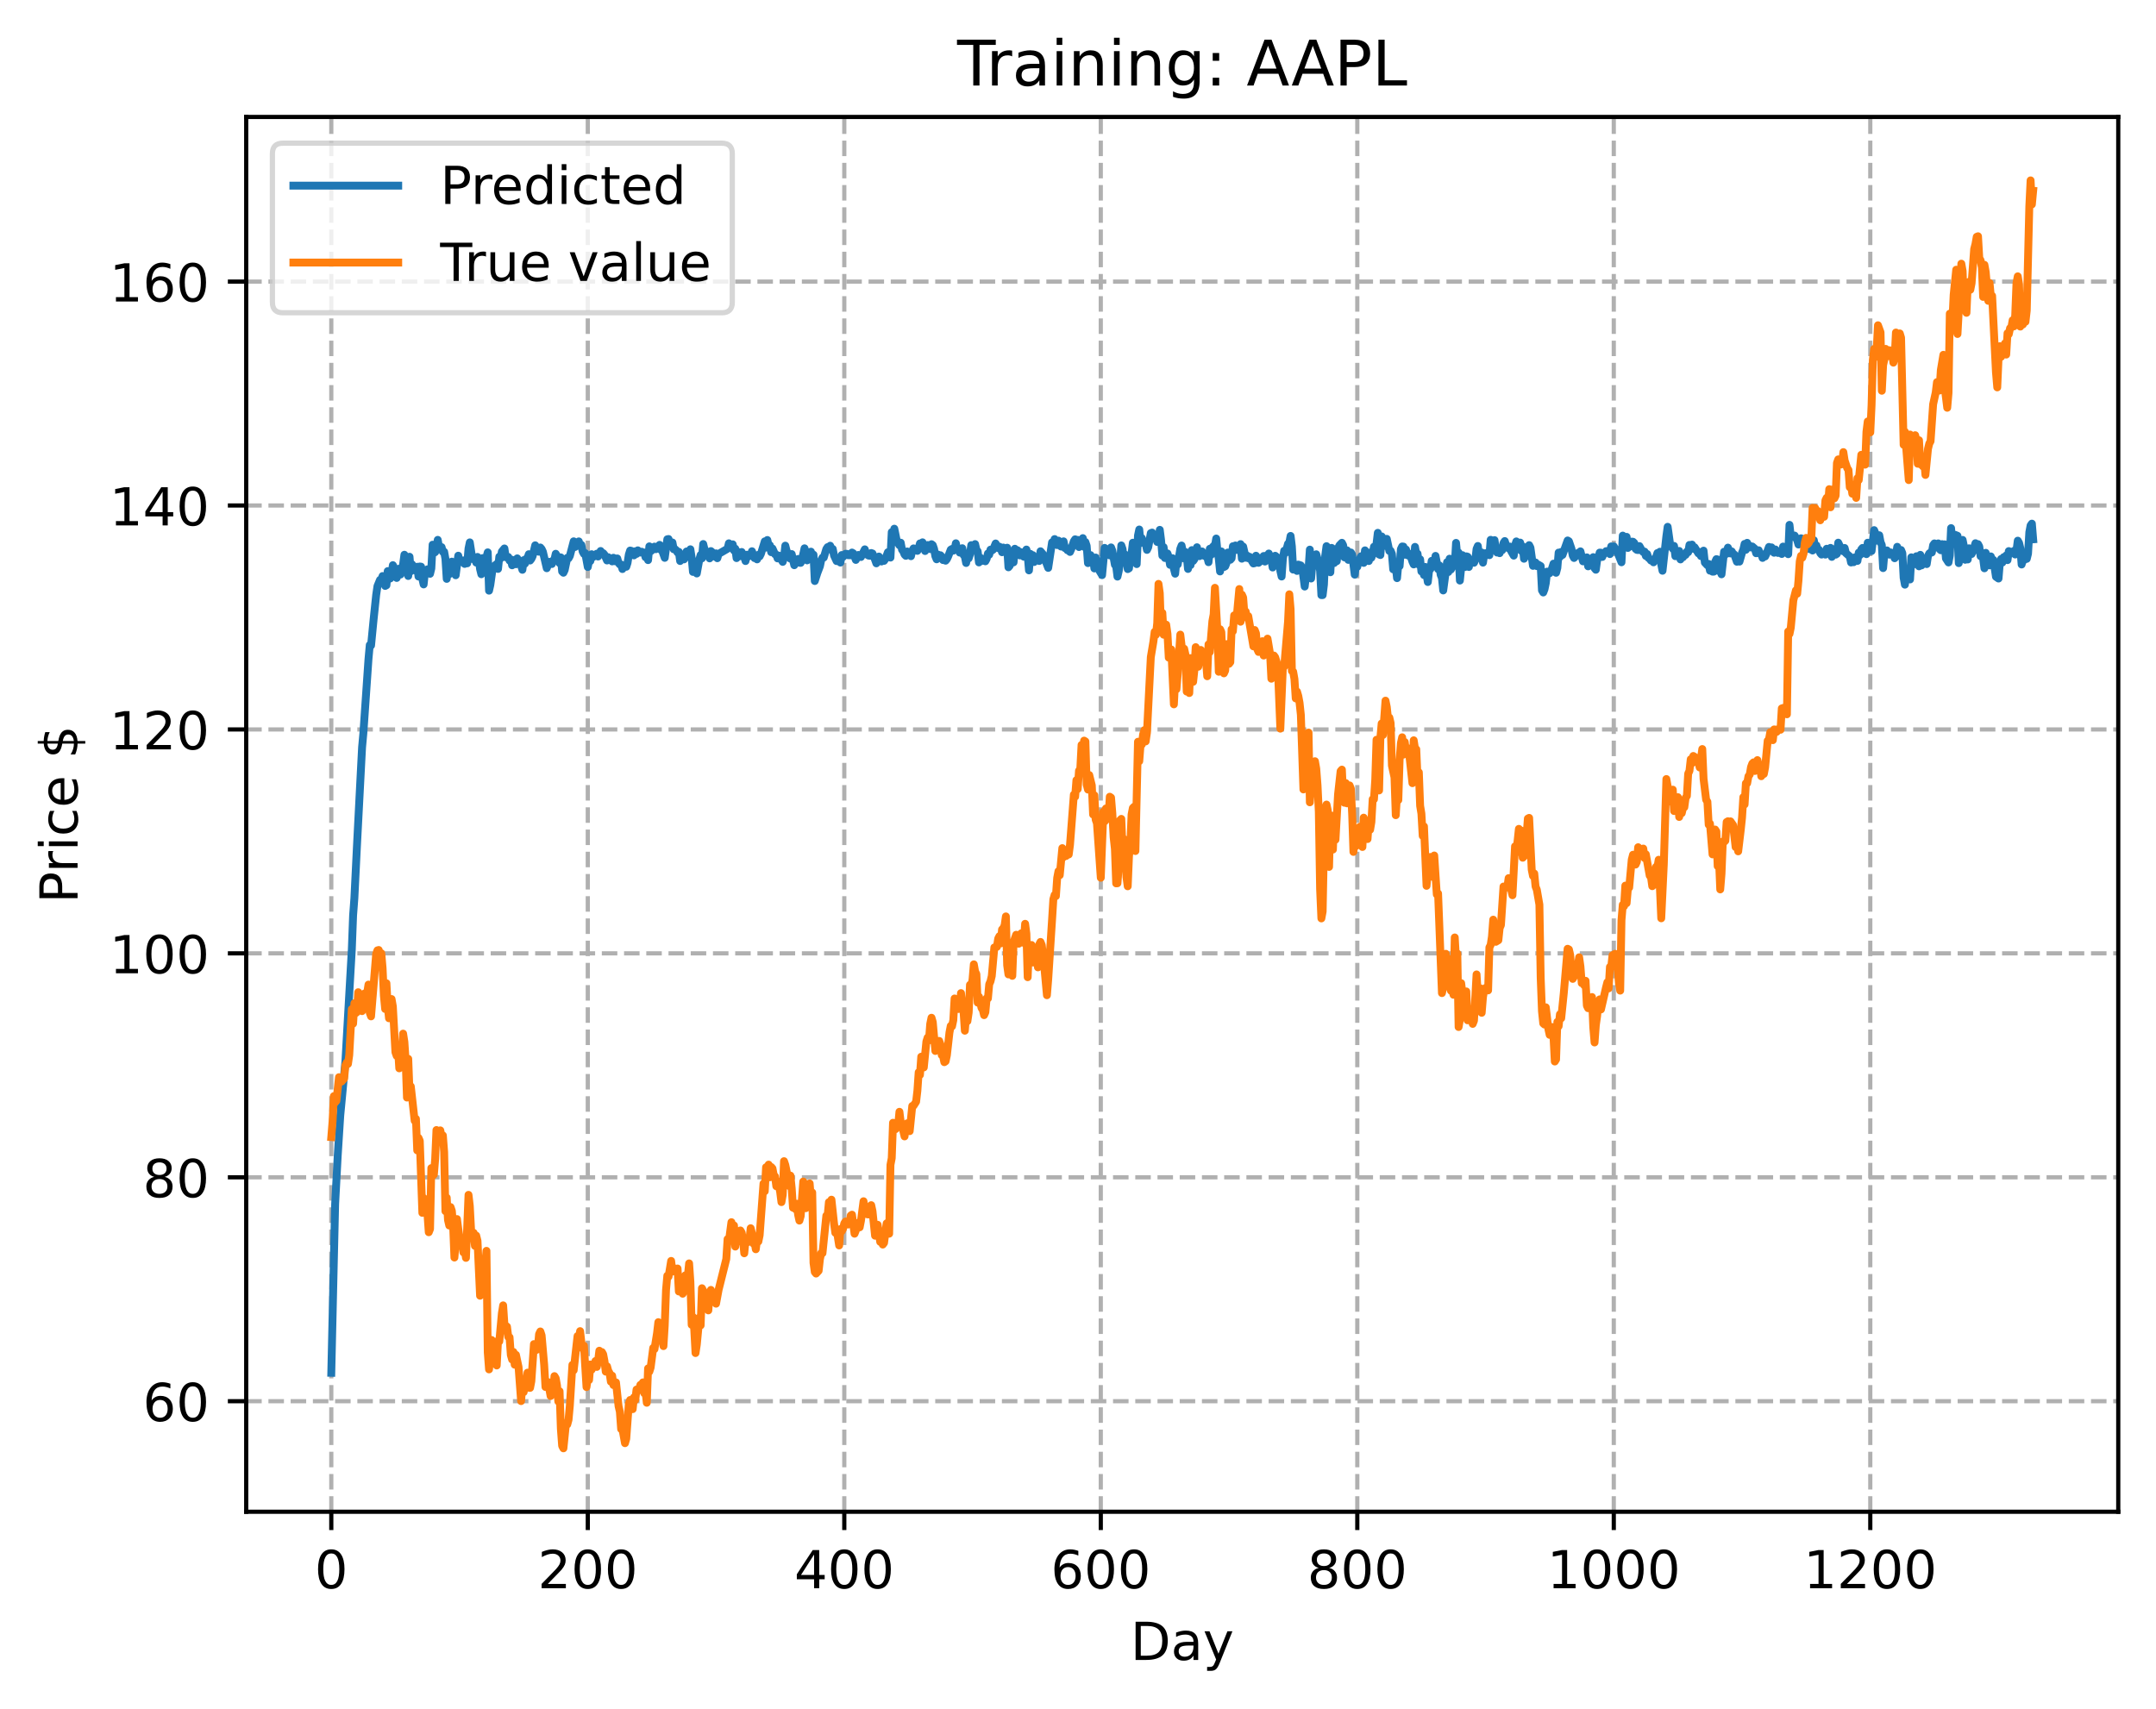 <?xml version="1.0" encoding="utf-8" standalone="no"?>
<!DOCTYPE svg PUBLIC "-//W3C//DTD SVG 1.1//EN"
  "http://www.w3.org/Graphics/SVG/1.1/DTD/svg11.dtd">
<!-- Created with matplotlib (https://matplotlib.org/) -->
<svg height="325.986pt" version="1.1" viewBox="0 0 411.286 325.986" width="411.286pt" xmlns="http://www.w3.org/2000/svg" xmlns:xlink="http://www.w3.org/1999/xlink">
 <defs>
  <style type="text/css">
*{stroke-linecap:butt;stroke-linejoin:round;}
  </style>
 </defs>
 <g id="figure_1">
  <g id="patch_1">
   <path d="M 0 325.986 
L 411.286 325.986 
L 411.286 0 
L 0 0 
z
" style="fill:#ffffff;"/>
  </g>
  <g id="axes_1">
   <g id="patch_2">
    <path d="M 46.966 288.43 
L 404.086 288.43 
L 404.086 22.318 
L 46.966 22.318 
z
" style="fill:#ffffff;"/>
   </g>
   <g id="matplotlib.axis_1">
    <g id="xtick_1">
     <g id="line2d_1">
      <path clip-path="url(#p0498a10ea2)" d="M 63.198 288.43 
L 63.198 22.318 
" style="fill:none;stroke:#b0b0b0;stroke-dasharray:2.96,1.28;stroke-dashoffset:0;stroke-width:0.8;"/>
     </g>
     <g id="line2d_2">
      <defs>
       <path d="M 0 0 
L 0 3.5 
" id="m109b5d37fa" style="stroke:#000000;stroke-width:0.8;"/>
      </defs>
      <g>
       <use style="stroke:#000000;stroke-width:0.8;" x="63.198" xlink:href="#m109b5d37fa" y="288.43"/>
      </g>
     </g>
     <g id="text_1">
      <!-- 0 -->
      <defs>
       <path d="M 31.781 66.406 
Q 24.172 66.406 20.328 58.906 
Q 16.5 51.422 16.5 36.375 
Q 16.5 21.391 20.328 13.891 
Q 24.172 6.391 31.781 6.391 
Q 39.453 6.391 43.281 13.891 
Q 47.125 21.391 47.125 36.375 
Q 47.125 51.422 43.281 58.906 
Q 39.453 66.406 31.781 66.406 
z
M 31.781 74.219 
Q 44.047 74.219 50.516 64.516 
Q 56.984 54.828 56.984 36.375 
Q 56.984 17.969 50.516 8.266 
Q 44.047 -1.422 31.781 -1.422 
Q 19.531 -1.422 13.062 8.266 
Q 6.594 17.969 6.594 36.375 
Q 6.594 54.828 13.062 64.516 
Q 19.531 74.219 31.781 74.219 
z
" id="DejaVuSans-48"/>
      </defs>
      <g transform="translate(60.017 303.029)scale(0.1 -0.1)">
       <use xlink:href="#DejaVuSans-48"/>
      </g>
     </g>
    </g>
    <g id="xtick_2">
     <g id="line2d_3">
      <path clip-path="url(#p0498a10ea2)" d="M 112.129 288.43 
L 112.129 22.318 
" style="fill:none;stroke:#b0b0b0;stroke-dasharray:2.96,1.28;stroke-dashoffset:0;stroke-width:0.8;"/>
     </g>
     <g id="line2d_4">
      <g>
       <use style="stroke:#000000;stroke-width:0.8;" x="112.129" xlink:href="#m109b5d37fa" y="288.43"/>
      </g>
     </g>
     <g id="text_2">
      <!-- 200 -->
      <defs>
       <path d="M 19.188 8.297 
L 53.609 8.297 
L 53.609 0 
L 7.328 0 
L 7.328 8.297 
Q 12.938 14.109 22.625 23.891 
Q 32.328 33.688 34.812 36.531 
Q 39.547 41.844 41.422 45.531 
Q 43.312 49.219 43.312 52.781 
Q 43.312 58.594 39.234 62.25 
Q 35.156 65.922 28.609 65.922 
Q 23.969 65.922 18.812 64.312 
Q 13.672 62.703 7.812 59.422 
L 7.812 69.391 
Q 13.766 71.781 18.938 73 
Q 24.125 74.219 28.422 74.219 
Q 39.75 74.219 46.484 68.547 
Q 53.219 62.891 53.219 53.422 
Q 53.219 48.922 51.531 44.891 
Q 49.859 40.875 45.406 35.406 
Q 44.188 33.984 37.641 27.219 
Q 31.109 20.453 19.188 8.297 
z
" id="DejaVuSans-50"/>
      </defs>
      <g transform="translate(102.585 303.029)scale(0.1 -0.1)">
       <use xlink:href="#DejaVuSans-50"/>
       <use x="63.623" xlink:href="#DejaVuSans-48"/>
       <use x="127.246" xlink:href="#DejaVuSans-48"/>
      </g>
     </g>
    </g>
    <g id="xtick_3">
     <g id="line2d_5">
      <path clip-path="url(#p0498a10ea2)" d="M 161.06 288.43 
L 161.06 22.318 
" style="fill:none;stroke:#b0b0b0;stroke-dasharray:2.96,1.28;stroke-dashoffset:0;stroke-width:0.8;"/>
     </g>
     <g id="line2d_6">
      <g>
       <use style="stroke:#000000;stroke-width:0.8;" x="161.06" xlink:href="#m109b5d37fa" y="288.43"/>
      </g>
     </g>
     <g id="text_3">
      <!-- 400 -->
      <defs>
       <path d="M 37.797 64.312 
L 12.891 25.391 
L 37.797 25.391 
z
M 35.203 72.906 
L 47.609 72.906 
L 47.609 25.391 
L 58.016 25.391 
L 58.016 17.188 
L 47.609 17.188 
L 47.609 0 
L 37.797 0 
L 37.797 17.188 
L 4.891 17.188 
L 4.891 26.703 
z
" id="DejaVuSans-52"/>
      </defs>
      <g transform="translate(151.516 303.029)scale(0.1 -0.1)">
       <use xlink:href="#DejaVuSans-52"/>
       <use x="63.623" xlink:href="#DejaVuSans-48"/>
       <use x="127.246" xlink:href="#DejaVuSans-48"/>
      </g>
     </g>
    </g>
    <g id="xtick_4">
     <g id="line2d_7">
      <path clip-path="url(#p0498a10ea2)" d="M 209.99 288.43 
L 209.99 22.318 
" style="fill:none;stroke:#b0b0b0;stroke-dasharray:2.96,1.28;stroke-dashoffset:0;stroke-width:0.8;"/>
     </g>
     <g id="line2d_8">
      <g>
       <use style="stroke:#000000;stroke-width:0.8;" x="209.99" xlink:href="#m109b5d37fa" y="288.43"/>
      </g>
     </g>
     <g id="text_4">
      <!-- 600 -->
      <defs>
       <path d="M 33.016 40.375 
Q 26.375 40.375 22.484 35.828 
Q 18.609 31.297 18.609 23.391 
Q 18.609 15.531 22.484 10.953 
Q 26.375 6.391 33.016 6.391 
Q 39.656 6.391 43.531 10.953 
Q 47.406 15.531 47.406 23.391 
Q 47.406 31.297 43.531 35.828 
Q 39.656 40.375 33.016 40.375 
z
M 52.594 71.297 
L 52.594 62.312 
Q 48.875 64.062 45.094 64.984 
Q 41.312 65.922 37.594 65.922 
Q 27.828 65.922 22.672 59.328 
Q 17.531 52.734 16.797 39.406 
Q 19.672 43.656 24.016 45.922 
Q 28.375 48.188 33.594 48.188 
Q 44.578 48.188 50.953 41.516 
Q 57.328 34.859 57.328 23.391 
Q 57.328 12.156 50.688 5.359 
Q 44.047 -1.422 33.016 -1.422 
Q 20.359 -1.422 13.672 8.266 
Q 6.984 17.969 6.984 36.375 
Q 6.984 53.656 15.188 63.938 
Q 23.391 74.219 37.203 74.219 
Q 40.922 74.219 44.703 73.484 
Q 48.484 72.75 52.594 71.297 
z
" id="DejaVuSans-54"/>
      </defs>
      <g transform="translate(200.446 303.029)scale(0.1 -0.1)">
       <use xlink:href="#DejaVuSans-54"/>
       <use x="63.623" xlink:href="#DejaVuSans-48"/>
       <use x="127.246" xlink:href="#DejaVuSans-48"/>
      </g>
     </g>
    </g>
    <g id="xtick_5">
     <g id="line2d_9">
      <path clip-path="url(#p0498a10ea2)" d="M 258.921 288.43 
L 258.921 22.318 
" style="fill:none;stroke:#b0b0b0;stroke-dasharray:2.96,1.28;stroke-dashoffset:0;stroke-width:0.8;"/>
     </g>
     <g id="line2d_10">
      <g>
       <use style="stroke:#000000;stroke-width:0.8;" x="258.921" xlink:href="#m109b5d37fa" y="288.43"/>
      </g>
     </g>
     <g id="text_5">
      <!-- 800 -->
      <defs>
       <path d="M 31.781 34.625 
Q 24.75 34.625 20.719 30.859 
Q 16.703 27.094 16.703 20.516 
Q 16.703 13.922 20.719 10.156 
Q 24.75 6.391 31.781 6.391 
Q 38.812 6.391 42.859 10.172 
Q 46.922 13.969 46.922 20.516 
Q 46.922 27.094 42.891 30.859 
Q 38.875 34.625 31.781 34.625 
z
M 21.922 38.812 
Q 15.578 40.375 12.031 44.719 
Q 8.5 49.078 8.5 55.328 
Q 8.5 64.062 14.719 69.141 
Q 20.953 74.219 31.781 74.219 
Q 42.672 74.219 48.875 69.141 
Q 55.078 64.062 55.078 55.328 
Q 55.078 49.078 51.531 44.719 
Q 48 40.375 41.703 38.812 
Q 48.828 37.156 52.797 32.312 
Q 56.781 27.484 56.781 20.516 
Q 56.781 9.906 50.312 4.234 
Q 43.844 -1.422 31.781 -1.422 
Q 19.734 -1.422 13.25 4.234 
Q 6.781 9.906 6.781 20.516 
Q 6.781 27.484 10.781 32.312 
Q 14.797 37.156 21.922 38.812 
z
M 18.312 54.391 
Q 18.312 48.734 21.844 45.562 
Q 25.391 42.391 31.781 42.391 
Q 38.141 42.391 41.719 45.562 
Q 45.312 48.734 45.312 54.391 
Q 45.312 60.062 41.719 63.234 
Q 38.141 66.406 31.781 66.406 
Q 25.391 66.406 21.844 63.234 
Q 18.312 60.062 18.312 54.391 
z
" id="DejaVuSans-56"/>
      </defs>
      <g transform="translate(249.377 303.029)scale(0.1 -0.1)">
       <use xlink:href="#DejaVuSans-56"/>
       <use x="63.623" xlink:href="#DejaVuSans-48"/>
       <use x="127.246" xlink:href="#DejaVuSans-48"/>
      </g>
     </g>
    </g>
    <g id="xtick_6">
     <g id="line2d_11">
      <path clip-path="url(#p0498a10ea2)" d="M 307.851 288.43 
L 307.851 22.318 
" style="fill:none;stroke:#b0b0b0;stroke-dasharray:2.96,1.28;stroke-dashoffset:0;stroke-width:0.8;"/>
     </g>
     <g id="line2d_12">
      <g>
       <use style="stroke:#000000;stroke-width:0.8;" x="307.851" xlink:href="#m109b5d37fa" y="288.43"/>
      </g>
     </g>
     <g id="text_6">
      <!-- 1000 -->
      <defs>
       <path d="M 12.406 8.297 
L 28.516 8.297 
L 28.516 63.922 
L 10.984 60.406 
L 10.984 69.391 
L 28.422 72.906 
L 38.281 72.906 
L 38.281 8.297 
L 54.391 8.297 
L 54.391 0 
L 12.406 0 
z
" id="DejaVuSans-49"/>
      </defs>
      <g transform="translate(295.126 303.029)scale(0.1 -0.1)">
       <use xlink:href="#DejaVuSans-49"/>
       <use x="63.623" xlink:href="#DejaVuSans-48"/>
       <use x="127.246" xlink:href="#DejaVuSans-48"/>
       <use x="190.869" xlink:href="#DejaVuSans-48"/>
      </g>
     </g>
    </g>
    <g id="xtick_7">
     <g id="line2d_13">
      <path clip-path="url(#p0498a10ea2)" d="M 356.782 288.43 
L 356.782 22.318 
" style="fill:none;stroke:#b0b0b0;stroke-dasharray:2.96,1.28;stroke-dashoffset:0;stroke-width:0.8;"/>
     </g>
     <g id="line2d_14">
      <g>
       <use style="stroke:#000000;stroke-width:0.8;" x="356.782" xlink:href="#m109b5d37fa" y="288.43"/>
      </g>
     </g>
     <g id="text_7">
      <!-- 1200 -->
      <g transform="translate(344.057 303.029)scale(0.1 -0.1)">
       <use xlink:href="#DejaVuSans-49"/>
       <use x="63.623" xlink:href="#DejaVuSans-50"/>
       <use x="127.246" xlink:href="#DejaVuSans-48"/>
       <use x="190.869" xlink:href="#DejaVuSans-48"/>
      </g>
     </g>
    </g>
    <g id="text_8">
     <!-- Day -->
     <defs>
      <path d="M 19.672 64.797 
L 19.672 8.109 
L 31.594 8.109 
Q 46.688 8.109 53.688 14.938 
Q 60.688 21.781 60.688 36.531 
Q 60.688 51.172 53.688 57.984 
Q 46.688 64.797 31.594 64.797 
z
M 9.812 72.906 
L 30.078 72.906 
Q 51.266 72.906 61.172 64.094 
Q 71.094 55.281 71.094 36.531 
Q 71.094 17.672 61.125 8.828 
Q 51.172 0 30.078 0 
L 9.812 0 
z
" id="DejaVuSans-68"/>
      <path d="M 34.281 27.484 
Q 23.391 27.484 19.188 25 
Q 14.984 22.516 14.984 16.5 
Q 14.984 11.719 18.141 8.906 
Q 21.297 6.109 26.703 6.109 
Q 34.188 6.109 38.703 11.406 
Q 43.219 16.703 43.219 25.484 
L 43.219 27.484 
z
M 52.203 31.203 
L 52.203 0 
L 43.219 0 
L 43.219 8.297 
Q 40.141 3.328 35.547 0.953 
Q 30.953 -1.422 24.312 -1.422 
Q 15.922 -1.422 10.953 3.297 
Q 6 8.016 6 15.922 
Q 6 25.141 12.172 29.828 
Q 18.359 34.516 30.609 34.516 
L 43.219 34.516 
L 43.219 35.406 
Q 43.219 41.609 39.141 45 
Q 35.062 48.391 27.688 48.391 
Q 23 48.391 18.547 47.266 
Q 14.109 46.141 10.016 43.891 
L 10.016 52.203 
Q 14.938 54.109 19.578 55.047 
Q 24.219 56 28.609 56 
Q 40.484 56 46.344 49.844 
Q 52.203 43.703 52.203 31.203 
z
" id="DejaVuSans-97"/>
      <path d="M 32.172 -5.078 
Q 28.375 -14.844 24.75 -17.812 
Q 21.141 -20.797 15.094 -20.797 
L 7.906 -20.797 
L 7.906 -13.281 
L 13.188 -13.281 
Q 16.891 -13.281 18.938 -11.516 
Q 21 -9.766 23.484 -3.219 
L 25.094 0.875 
L 2.984 54.688 
L 12.5 54.688 
L 29.594 11.922 
L 46.688 54.688 
L 56.203 54.688 
z
" id="DejaVuSans-121"/>
     </defs>
     <g transform="translate(215.652 316.707)scale(0.1 -0.1)">
      <use xlink:href="#DejaVuSans-68"/>
      <use x="77.002" xlink:href="#DejaVuSans-97"/>
      <use x="138.281" xlink:href="#DejaVuSans-121"/>
     </g>
    </g>
   </g>
   <g id="matplotlib.axis_2">
    <g id="ytick_1">
     <g id="line2d_15">
      <path clip-path="url(#p0498a10ea2)" d="M 46.966 267.341 
L 404.086 267.341 
" style="fill:none;stroke:#b0b0b0;stroke-dasharray:2.96,1.28;stroke-dashoffset:0;stroke-width:0.8;"/>
     </g>
     <g id="line2d_16">
      <defs>
       <path d="M 0 0 
L -3.5 0 
" id="m246aba3c4e" style="stroke:#000000;stroke-width:0.8;"/>
      </defs>
      <g>
       <use style="stroke:#000000;stroke-width:0.8;" x="46.966" xlink:href="#m246aba3c4e" y="267.341"/>
      </g>
     </g>
     <g id="text_9">
      <!-- 60 -->
      <g transform="translate(27.241 271.14)scale(0.1 -0.1)">
       <use xlink:href="#DejaVuSans-54"/>
       <use x="63.623" xlink:href="#DejaVuSans-48"/>
      </g>
     </g>
    </g>
    <g id="ytick_2">
     <g id="line2d_17">
      <path clip-path="url(#p0498a10ea2)" d="M 46.966 224.618 
L 404.086 224.618 
" style="fill:none;stroke:#b0b0b0;stroke-dasharray:2.96,1.28;stroke-dashoffset:0;stroke-width:0.8;"/>
     </g>
     <g id="line2d_18">
      <g>
       <use style="stroke:#000000;stroke-width:0.8;" x="46.966" xlink:href="#m246aba3c4e" y="224.618"/>
      </g>
     </g>
     <g id="text_10">
      <!-- 80 -->
      <g transform="translate(27.241 228.417)scale(0.1 -0.1)">
       <use xlink:href="#DejaVuSans-56"/>
       <use x="63.623" xlink:href="#DejaVuSans-48"/>
      </g>
     </g>
    </g>
    <g id="ytick_3">
     <g id="line2d_19">
      <path clip-path="url(#p0498a10ea2)" d="M 46.966 181.895 
L 404.086 181.895 
" style="fill:none;stroke:#b0b0b0;stroke-dasharray:2.96,1.28;stroke-dashoffset:0;stroke-width:0.8;"/>
     </g>
     <g id="line2d_20">
      <g>
       <use style="stroke:#000000;stroke-width:0.8;" x="46.966" xlink:href="#m246aba3c4e" y="181.895"/>
      </g>
     </g>
     <g id="text_11">
      <!-- 100 -->
      <g transform="translate(20.878 185.694)scale(0.1 -0.1)">
       <use xlink:href="#DejaVuSans-49"/>
       <use x="63.623" xlink:href="#DejaVuSans-48"/>
       <use x="127.246" xlink:href="#DejaVuSans-48"/>
      </g>
     </g>
    </g>
    <g id="ytick_4">
     <g id="line2d_21">
      <path clip-path="url(#p0498a10ea2)" d="M 46.966 139.171 
L 404.086 139.171 
" style="fill:none;stroke:#b0b0b0;stroke-dasharray:2.96,1.28;stroke-dashoffset:0;stroke-width:0.8;"/>
     </g>
     <g id="line2d_22">
      <g>
       <use style="stroke:#000000;stroke-width:0.8;" x="46.966" xlink:href="#m246aba3c4e" y="139.171"/>
      </g>
     </g>
     <g id="text_12">
      <!-- 120 -->
      <g transform="translate(20.878 142.971)scale(0.1 -0.1)">
       <use xlink:href="#DejaVuSans-49"/>
       <use x="63.623" xlink:href="#DejaVuSans-50"/>
       <use x="127.246" xlink:href="#DejaVuSans-48"/>
      </g>
     </g>
    </g>
    <g id="ytick_5">
     <g id="line2d_23">
      <path clip-path="url(#p0498a10ea2)" d="M 46.966 96.448 
L 404.086 96.448 
" style="fill:none;stroke:#b0b0b0;stroke-dasharray:2.96,1.28;stroke-dashoffset:0;stroke-width:0.8;"/>
     </g>
     <g id="line2d_24">
      <g>
       <use style="stroke:#000000;stroke-width:0.8;" x="46.966" xlink:href="#m246aba3c4e" y="96.448"/>
      </g>
     </g>
     <g id="text_13">
      <!-- 140 -->
      <g transform="translate(20.878 100.247)scale(0.1 -0.1)">
       <use xlink:href="#DejaVuSans-49"/>
       <use x="63.623" xlink:href="#DejaVuSans-52"/>
       <use x="127.246" xlink:href="#DejaVuSans-48"/>
      </g>
     </g>
    </g>
    <g id="ytick_6">
     <g id="line2d_25">
      <path clip-path="url(#p0498a10ea2)" d="M 46.966 53.725 
L 404.086 53.725 
" style="fill:none;stroke:#b0b0b0;stroke-dasharray:2.96,1.28;stroke-dashoffset:0;stroke-width:0.8;"/>
     </g>
     <g id="line2d_26">
      <g>
       <use style="stroke:#000000;stroke-width:0.8;" x="46.966" xlink:href="#m246aba3c4e" y="53.725"/>
      </g>
     </g>
     <g id="text_14">
      <!-- 160 -->
      <g transform="translate(20.878 57.524)scale(0.1 -0.1)">
       <use xlink:href="#DejaVuSans-49"/>
       <use x="63.623" xlink:href="#DejaVuSans-54"/>
       <use x="127.246" xlink:href="#DejaVuSans-48"/>
      </g>
     </g>
    </g>
    <g id="text_15">
     <!-- Price $ -->
     <defs>
      <path d="M 19.672 64.797 
L 19.672 37.406 
L 32.078 37.406 
Q 38.969 37.406 42.719 40.969 
Q 46.484 44.531 46.484 51.125 
Q 46.484 57.672 42.719 61.234 
Q 38.969 64.797 32.078 64.797 
z
M 9.812 72.906 
L 32.078 72.906 
Q 44.344 72.906 50.609 67.359 
Q 56.891 61.812 56.891 51.125 
Q 56.891 40.328 50.609 34.812 
Q 44.344 29.297 32.078 29.297 
L 19.672 29.297 
L 19.672 0 
L 9.812 0 
z
" id="DejaVuSans-80"/>
      <path d="M 41.109 46.297 
Q 39.594 47.172 37.812 47.578 
Q 36.031 48 33.891 48 
Q 26.266 48 22.188 43.047 
Q 18.109 38.094 18.109 28.812 
L 18.109 0 
L 9.078 0 
L 9.078 54.688 
L 18.109 54.688 
L 18.109 46.188 
Q 20.953 51.172 25.484 53.578 
Q 30.031 56 36.531 56 
Q 37.453 56 38.578 55.875 
Q 39.703 55.766 41.062 55.516 
z
" id="DejaVuSans-114"/>
      <path d="M 9.422 54.688 
L 18.406 54.688 
L 18.406 0 
L 9.422 0 
z
M 9.422 75.984 
L 18.406 75.984 
L 18.406 64.594 
L 9.422 64.594 
z
" id="DejaVuSans-105"/>
      <path d="M 48.781 52.594 
L 48.781 44.188 
Q 44.969 46.297 41.141 47.344 
Q 37.312 48.391 33.406 48.391 
Q 24.656 48.391 19.812 42.844 
Q 14.984 37.312 14.984 27.297 
Q 14.984 17.281 19.812 11.734 
Q 24.656 6.203 33.406 6.203 
Q 37.312 6.203 41.141 7.25 
Q 44.969 8.297 48.781 10.406 
L 48.781 2.094 
Q 45.016 0.344 40.984 -0.531 
Q 36.969 -1.422 32.422 -1.422 
Q 20.062 -1.422 12.781 6.344 
Q 5.516 14.109 5.516 27.297 
Q 5.516 40.672 12.859 48.328 
Q 20.219 56 33.016 56 
Q 37.156 56 41.109 55.141 
Q 45.062 54.297 48.781 52.594 
z
" id="DejaVuSans-99"/>
      <path d="M 56.203 29.594 
L 56.203 25.203 
L 14.891 25.203 
Q 15.484 15.922 20.484 11.062 
Q 25.484 6.203 34.422 6.203 
Q 39.594 6.203 44.453 7.469 
Q 49.312 8.734 54.109 11.281 
L 54.109 2.781 
Q 49.266 0.734 44.188 -0.344 
Q 39.109 -1.422 33.891 -1.422 
Q 20.797 -1.422 13.156 6.188 
Q 5.516 13.812 5.516 26.812 
Q 5.516 40.234 12.766 48.109 
Q 20.016 56 32.328 56 
Q 43.359 56 49.781 48.891 
Q 56.203 41.797 56.203 29.594 
z
M 47.219 32.234 
Q 47.125 39.594 43.094 43.984 
Q 39.062 48.391 32.422 48.391 
Q 24.906 48.391 20.391 44.141 
Q 15.875 39.891 15.188 32.172 
z
" id="DejaVuSans-101"/>
      <path id="DejaVuSans-32"/>
      <path d="M 33.797 -14.703 
L 28.906 -14.703 
L 28.859 0 
Q 23.734 0.094 18.609 1.188 
Q 13.484 2.297 8.297 4.5 
L 8.297 13.281 
Q 13.281 10.156 18.375 8.562 
Q 23.484 6.984 28.906 6.938 
L 28.906 29.203 
Q 18.109 30.953 13.203 35.156 
Q 8.297 39.359 8.297 46.688 
Q 8.297 54.641 13.625 59.219 
Q 18.953 63.812 28.906 64.5 
L 28.906 75.984 
L 33.797 75.984 
L 33.797 64.656 
Q 38.328 64.453 42.578 63.688 
Q 46.828 62.938 50.875 61.625 
L 50.875 53.078 
Q 46.828 55.125 42.547 56.25 
Q 38.281 57.375 33.797 57.562 
L 33.797 36.719 
Q 44.875 35.016 50.094 30.609 
Q 55.328 26.219 55.328 18.609 
Q 55.328 10.359 49.781 5.594 
Q 44.234 0.828 33.797 0.094 
z
M 28.906 37.594 
L 28.906 57.625 
Q 23.25 56.984 20.266 54.391 
Q 17.281 51.812 17.281 47.516 
Q 17.281 43.312 20.031 40.969 
Q 22.797 38.625 28.906 37.594 
z
M 33.797 28.219 
L 33.797 7.078 
Q 39.984 7.906 43.141 10.594 
Q 46.297 13.281 46.297 17.672 
Q 46.297 21.969 43.281 24.5 
Q 40.281 27.047 33.797 28.219 
z
" id="DejaVuSans-36"/>
     </defs>
     <g transform="translate(14.798 172.342)rotate(-90)scale(0.1 -0.1)">
      <use xlink:href="#DejaVuSans-80"/>
      <use x="58.553" xlink:href="#DejaVuSans-114"/>
      <use x="99.666" xlink:href="#DejaVuSans-105"/>
      <use x="127.449" xlink:href="#DejaVuSans-99"/>
      <use x="182.43" xlink:href="#DejaVuSans-101"/>
      <use x="243.953" xlink:href="#DejaVuSans-32"/>
      <use x="275.74" xlink:href="#DejaVuSans-36"/>
     </g>
    </g>
   </g>
   <g id="line2d_27">
    <path clip-path="url(#p0498a10ea2)" d="M 63.198 261.925 
L 63.932 229.734 
L 64.422 220.537 
L 64.911 212.824 
L 65.89 202.497 
L 67.113 181.166 
L 67.357 174.675 
L 67.602 171.392 
L 68.091 161.458 
L 69.07 142.597 
L 69.315 139.912 
L 70.293 125.746 
L 70.538 123.055 
L 70.783 123.158 
L 71.272 118.157 
L 71.761 113.506 
L 72.006 111.826 
L 72.495 110.64 
L 72.74 110.584 
L 72.984 109.904 
L 73.229 110.582 
L 73.474 111.795 
L 73.718 111.664 
L 73.963 108.963 
L 74.208 110.46 
L 74.452 110.364 
L 74.697 109.401 
L 74.942 107.828 
L 75.186 108.271 
L 75.676 110.268 
L 75.92 109.641 
L 76.165 108.499 
L 76.41 109.614 
L 76.899 107.678 
L 77.144 105.84 
L 77.633 107.83 
L 77.878 109.898 
L 78.122 106.223 
L 78.367 109 
L 78.611 107.681 
L 78.856 108.329 
L 79.101 108.414 
L 79.345 108.891 
L 79.59 108.128 
L 79.835 109.998 
L 80.079 108.085 
L 80.324 108.115 
L 80.569 110.45 
L 80.813 111.504 
L 81.058 109.224 
L 81.303 109.334 
L 81.547 108.624 
L 81.792 108.829 
L 82.037 109.477 
L 82.281 108.469 
L 82.526 103.924 
L 82.771 105.503 
L 83.015 105.346 
L 83.26 104.466 
L 83.505 103.003 
L 83.749 104.413 
L 83.994 104.825 
L 84.239 104.384 
L 84.483 105.294 
L 84.728 105.279 
L 84.972 106.612 
L 85.217 110.448 
L 85.462 108.127 
L 85.706 109.557 
L 85.951 109.021 
L 86.196 107.155 
L 86.44 107.395 
L 86.685 108.082 
L 86.93 109.757 
L 87.419 106.02 
L 87.664 107.088 
L 87.908 107.236 
L 88.153 107.238 
L 88.398 106.923 
L 88.642 107.592 
L 88.887 106.979 
L 89.132 107.482 
L 89.376 104.657 
L 89.621 103.482 
L 90.11 106.655 
L 90.355 106.692 
L 90.599 106.449 
L 90.844 107.337 
L 91.089 106.259 
L 91.333 106.713 
L 91.578 108.568 
L 91.823 109.561 
L 92.067 106.483 
L 92.312 107.169 
L 92.557 107.129 
L 93.046 105.385 
L 93.291 112.697 
L 93.535 111.616 
L 94.025 108.152 
L 94.269 108.014 
L 94.759 107.603 
L 95.003 108.548 
L 95.248 106.21 
L 95.493 106.551 
L 95.737 105.233 
L 96.227 104.64 
L 96.471 106.318 
L 96.716 106.18 
L 96.96 106.262 
L 97.205 106.958 
L 97.45 106.725 
L 97.694 107.858 
L 97.939 107.656 
L 98.184 106.827 
L 98.428 107.654 
L 98.673 106.529 
L 98.918 107.055 
L 99.162 107.128 
L 99.652 108.716 
L 99.896 106.871 
L 100.141 107.546 
L 100.386 106.605 
L 100.63 106.48 
L 100.875 105.736 
L 101.12 106.947 
L 101.364 106.629 
L 101.609 106.108 
L 102.098 104.041 
L 102.587 105.204 
L 102.832 105.272 
L 103.077 104.46 
L 103.321 104.747 
L 103.566 105.274 
L 104.3 108.414 
L 104.789 107.192 
L 105.279 107.611 
L 105.523 106.918 
L 105.768 106.732 
L 106.013 105.654 
L 106.502 106.484 
L 106.747 107.441 
L 106.991 106.347 
L 107.236 109.037 
L 107.481 109.276 
L 107.725 108.753 
L 108.215 106.429 
L 108.459 106.527 
L 108.704 106.078 
L 109.438 103.28 
L 109.682 104.369 
L 109.927 103.934 
L 110.172 103.997 
L 110.416 103.293 
L 110.661 104.232 
L 110.906 103.958 
L 111.15 105.235 
L 111.395 105.683 
L 111.64 105.529 
L 112.129 108.188 
L 112.374 106.934 
L 112.618 107.051 
L 112.863 105.739 
L 113.108 106.308 
L 113.352 105.978 
L 113.597 105.942 
L 113.842 105.644 
L 114.086 106.182 
L 114.575 105.124 
L 114.82 105.607 
L 115.065 105.539 
L 115.309 105.82 
L 115.799 106.939 
L 116.043 106.315 
L 116.288 106.672 
L 116.533 106.645 
L 116.777 107.114 
L 117.022 106.415 
L 117.267 107.077 
L 117.511 106.57 
L 117.756 106.548 
L 118.001 107.416 
L 118.245 107.702 
L 118.49 107.698 
L 118.735 108.57 
L 118.979 107.928 
L 119.224 108.118 
L 119.469 108.139 
L 119.713 107.383 
L 119.958 105.801 
L 120.203 105.041 
L 120.447 105.099 
L 120.936 105.965 
L 121.181 105.176 
L 121.426 105.683 
L 121.67 105.001 
L 121.915 105.414 
L 122.16 105.417 
L 122.404 105.261 
L 122.649 105.459 
L 122.894 105.413 
L 123.138 106.313 
L 123.383 106.01 
L 123.628 106.871 
L 123.872 104.24 
L 124.117 105.187 
L 124.362 104.972 
L 124.606 104.481 
L 124.851 104.287 
L 125.096 104.785 
L 125.83 103.955 
L 126.074 104.913 
L 126.319 105.064 
L 126.808 106.435 
L 127.297 102.886 
L 127.542 102.841 
L 127.787 103.577 
L 128.276 103.502 
L 128.521 104.8 
L 128.765 104.772 
L 129.01 105.001 
L 129.255 105.421 
L 129.499 105.286 
L 129.744 107.039 
L 129.989 106.347 
L 130.233 106.282 
L 130.478 106.728 
L 130.723 106.356 
L 130.967 105.217 
L 131.212 105.905 
L 131.457 105.515 
L 131.701 104.799 
L 131.946 106.431 
L 132.191 109.118 
L 132.435 107.599 
L 132.924 109.418 
L 133.414 106.713 
L 133.658 105.878 
L 133.903 106.537 
L 134.148 103.795 
L 134.637 105.789 
L 134.882 105.226 
L 135.371 106.534 
L 135.616 105.144 
L 135.86 105.358 
L 136.105 106.164 
L 136.35 106.088 
L 136.594 105.58 
L 136.839 106.505 
L 137.084 105.683 
L 138.796 104.693 
L 139.041 103.66 
L 139.285 104.474 
L 139.775 103.854 
L 140.019 105.031 
L 140.264 104.682 
L 140.509 106.484 
L 140.753 105.27 
L 140.998 105.844 
L 141.243 106.11 
L 141.487 105.316 
L 141.977 106.221 
L 142.221 107.048 
L 142.466 105.841 
L 142.711 106.212 
L 142.955 106.02 
L 143.2 105.974 
L 143.445 105.174 
L 143.934 106.483 
L 144.178 106.213 
L 144.423 106.728 
L 144.668 105.853 
L 144.912 106.156 
L 145.157 105.666 
L 145.891 103.285 
L 146.136 104.473 
L 146.38 103.029 
L 146.625 104.031 
L 146.87 104.04 
L 147.114 105.352 
L 147.359 104.651 
L 147.848 105.754 
L 148.093 105.824 
L 148.338 106.542 
L 148.582 106.006 
L 149.316 107.203 
L 149.561 106.389 
L 149.806 104.106 
L 150.05 105.064 
L 150.784 106.594 
L 151.029 105.711 
L 151.518 107.839 
L 151.763 107.006 
L 152.007 107.342 
L 152.252 106.648 
L 152.497 107.365 
L 152.741 107.393 
L 152.986 106.796 
L 153.475 104.613 
L 153.72 105.374 
L 153.965 106.918 
L 154.209 105.636 
L 154.454 105.651 
L 154.699 105.252 
L 154.943 106.588 
L 155.188 105.831 
L 155.433 110.855 
L 155.922 109.332 
L 156.411 108.043 
L 156.656 106.869 
L 156.9 106.398 
L 157.145 106.382 
L 157.634 104.749 
L 157.879 104.384 
L 158.124 104.818 
L 158.368 104.12 
L 158.613 104.71 
L 158.858 104.733 
L 159.102 105.985 
L 159.592 107.051 
L 159.836 106.551 
L 160.081 107.118 
L 160.326 107.335 
L 160.57 105.896 
L 160.815 106.261 
L 161.304 105.654 
L 161.549 105.666 
L 161.794 105.931 
L 162.283 105.94 
L 162.527 105.421 
L 162.772 105.571 
L 163.261 106.83 
L 163.751 105.881 
L 163.995 106.003 
L 164.24 106.274 
L 164.974 104.81 
L 165.219 105.702 
L 165.708 106.009 
L 165.953 106.036 
L 166.197 105.511 
L 166.442 105.599 
L 166.931 106.802 
L 167.176 107.483 
L 167.421 107.106 
L 167.665 106.184 
L 167.91 107.027 
L 168.154 107.129 
L 168.399 106.654 
L 168.644 107.009 
L 168.888 106.649 
L 169.378 105.359 
L 169.622 105.519 
L 169.867 106.387 
L 170.112 101.521 
L 170.356 102.684 
L 170.601 100.871 
L 171.09 103.273 
L 171.58 104.045 
L 171.824 103.54 
L 172.069 104.87 
L 172.314 105.187 
L 172.558 105.807 
L 172.803 106.051 
L 173.048 105.215 
L 173.537 105.473 
L 173.782 106.12 
L 174.026 105.062 
L 174.271 104.629 
L 174.515 104.966 
L 174.76 104.969 
L 175.005 105.099 
L 175.249 104.541 
L 175.494 103.679 
L 175.739 104.484 
L 175.983 103.471 
L 176.473 105.133 
L 176.717 104.274 
L 176.962 103.983 
L 177.207 104.193 
L 177.451 104.758 
L 177.696 103.83 
L 177.941 104.009 
L 178.185 104.724 
L 178.43 106.12 
L 178.675 106.712 
L 178.919 105.799 
L 179.164 106.065 
L 179.409 105.939 
L 179.653 106.206 
L 179.898 106.859 
L 180.142 106.66 
L 180.387 106.978 
L 180.632 106.677 
L 180.876 106.161 
L 181.366 104.877 
L 181.61 104.733 
L 181.855 105.065 
L 182.1 104.823 
L 182.344 103.65 
L 182.589 104.807 
L 182.834 104.907 
L 183.078 105.429 
L 183.323 105.372 
L 183.568 104.596 
L 183.812 105.882 
L 184.057 106.171 
L 184.302 107.415 
L 184.546 105.946 
L 184.791 106.536 
L 185.036 105.752 
L 185.28 104.007 
L 185.525 104.782 
L 185.77 104.456 
L 186.014 103.808 
L 186.259 104.878 
L 186.503 105.184 
L 186.748 107.311 
L 186.993 106.39 
L 187.237 106.87 
L 187.482 107.005 
L 187.727 106.898 
L 187.971 107.093 
L 188.216 106.638 
L 188.461 105.601 
L 188.705 105.837 
L 188.95 104.871 
L 189.195 105.046 
L 189.439 104.879 
L 189.929 103.692 
L 190.418 104.574 
L 190.663 104.301 
L 190.907 104.565 
L 191.152 105.364 
L 191.397 104.47 
L 191.641 104.841 
L 191.886 104.866 
L 192.13 104.501 
L 192.375 108.238 
L 192.62 107.944 
L 192.864 106.938 
L 193.109 107.359 
L 193.354 107.294 
L 193.598 104.698 
L 193.843 104.97 
L 194.088 104.974 
L 194.332 105.216 
L 194.577 105.969 
L 194.822 105.36 
L 195.066 105.446 
L 195.311 106.218 
L 195.556 106.016 
L 195.8 104.847 
L 196.045 105.945 
L 196.29 108.826 
L 196.534 105.661 
L 196.779 106.658 
L 197.024 105.916 
L 197.268 107.233 
L 197.513 106.262 
L 197.758 106.561 
L 198.002 106.424 
L 198.247 107.035 
L 198.491 105.178 
L 198.981 105.763 
L 199.959 108.35 
L 200.693 103.475 
L 200.938 103.829 
L 201.183 102.851 
L 201.672 104 
L 201.917 103.149 
L 202.161 103.46 
L 202.406 104.278 
L 202.895 103.286 
L 203.14 104.568 
L 203.385 104.525 
L 203.629 104.985 
L 203.874 104.925 
L 204.118 105.311 
L 204.363 104.749 
L 204.852 103.264 
L 205.097 102.894 
L 205.342 103.755 
L 205.586 103.007 
L 205.831 104.377 
L 206.076 103.32 
L 206.32 103.927 
L 206.565 102.672 
L 206.81 104.334 
L 207.054 103.417 
L 207.299 104.152 
L 207.544 107.435 
L 207.788 107.065 
L 208.033 105.906 
L 208.278 106.424 
L 208.522 106.628 
L 208.767 108.458 
L 209.012 106.374 
L 209.256 108.237 
L 209.501 107.784 
L 209.746 108.922 
L 210.235 109.733 
L 210.724 104.535 
L 210.969 105.797 
L 211.213 104.779 
L 211.703 105.965 
L 211.947 104.44 
L 212.192 105.076 
L 212.681 107.761 
L 212.926 108.059 
L 213.171 110.018 
L 213.415 108.948 
L 213.66 107.318 
L 213.905 104.06 
L 214.149 104.776 
L 214.394 107.052 
L 214.639 105.807 
L 214.883 106.38 
L 215.128 108.581 
L 215.373 108.437 
L 215.617 105.869 
L 215.862 105.61 
L 216.106 103.545 
L 216.596 104.219 
L 216.84 107.63 
L 217.085 102.178 
L 217.33 101.027 
L 217.574 103.607 
L 217.819 102.67 
L 218.064 103.526 
L 218.308 103.307 
L 218.553 103.66 
L 218.798 104.92 
L 219.042 104.407 
L 219.532 101.713 
L 219.776 101.611 
L 220.021 102.094 
L 220.51 102.419 
L 220.755 103.407 
L 221 103.057 
L 221.244 101.092 
L 221.489 103.046 
L 221.734 106.011 
L 221.978 104.391 
L 222.223 106.466 
L 222.467 105.63 
L 222.712 105.595 
L 222.957 106.305 
L 223.201 107.772 
L 223.691 106.502 
L 223.935 108.491 
L 224.18 109.461 
L 224.425 106.896 
L 224.669 107.699 
L 225.159 104.712 
L 225.403 104.08 
L 225.893 106.556 
L 226.137 105.315 
L 226.382 106.069 
L 226.627 108.552 
L 226.871 107.06 
L 227.116 107.821 
L 227.361 104.958 
L 227.605 107.036 
L 227.85 106.694 
L 228.094 105.774 
L 228.339 104.409 
L 228.584 105.969 
L 228.828 106.109 
L 229.073 105.358 
L 229.318 105.214 
L 229.807 106.092 
L 230.052 105.669 
L 230.296 106.29 
L 230.541 107.268 
L 230.786 104.703 
L 231.03 105.856 
L 231.275 104.44 
L 231.52 104.155 
L 231.764 104.139 
L 232.009 102.748 
L 232.254 105.247 
L 232.498 106.595 
L 232.743 109.034 
L 232.988 105.204 
L 233.232 106.083 
L 233.477 108.193 
L 233.722 108.058 
L 233.966 107.459 
L 234.211 105.422 
L 234.455 106.801 
L 234.7 106.805 
L 234.945 106.524 
L 235.189 104.216 
L 235.434 105.048 
L 235.679 104.072 
L 235.923 104.718 
L 236.168 104.951 
L 236.413 104.162 
L 236.657 103.815 
L 236.902 106.597 
L 237.147 104.285 
L 237.636 106.423 
L 237.881 105.993 
L 238.125 106.51 
L 238.37 106.231 
L 238.859 107.119 
L 239.104 107.506 
L 239.349 107.442 
L 239.593 106.027 
L 239.838 106.429 
L 240.082 107.383 
L 240.327 107.169 
L 240.572 106.445 
L 240.816 106.695 
L 241.061 106.083 
L 241.306 107.143 
L 241.55 106.009 
L 241.795 106.62 
L 242.04 105.605 
L 242.529 106.753 
L 242.774 108.277 
L 243.263 106.035 
L 243.997 106.641 
L 244.242 108.93 
L 244.486 109.999 
L 244.731 106.572 
L 244.976 105.078 
L 245.22 105.501 
L 245.709 103.741 
L 245.954 103.523 
L 246.199 102.251 
L 246.443 104.265 
L 246.688 108.679 
L 246.933 107.659 
L 247.177 108.018 
L 247.422 108.93 
L 247.667 107.723 
L 248.156 107.88 
L 248.401 108.289 
L 248.89 111.91 
L 249.135 109.863 
L 249.379 109.535 
L 249.624 108.526 
L 249.869 104.862 
L 250.113 110.377 
L 250.358 107.423 
L 250.603 107.603 
L 251.092 105.752 
L 251.581 107.457 
L 251.826 108.896 
L 252.07 113.546 
L 252.315 113.54 
L 252.56 111.54 
L 252.804 106.028 
L 253.049 104.203 
L 253.294 104.489 
L 253.538 105.161 
L 253.783 109.186 
L 254.028 104.533 
L 254.272 107.042 
L 254.517 107.42 
L 254.762 104.764 
L 255.006 107.073 
L 255.251 104.725 
L 255.496 104.065 
L 255.985 103.558 
L 256.23 104.039 
L 256.474 106.348 
L 256.719 106.39 
L 256.964 105 
L 257.208 106.822 
L 257.453 105.722 
L 257.697 105.406 
L 257.942 105.809 
L 258.431 109.638 
L 258.676 107.675 
L 258.921 108.15 
L 259.165 107.021 
L 259.655 106.128 
L 259.899 106.572 
L 260.144 107.396 
L 260.389 105.005 
L 260.633 105.951 
L 260.878 105.72 
L 261.123 107.045 
L 261.367 105.421 
L 261.612 106.416 
L 261.857 105.7 
L 262.101 104.309 
L 262.346 104.879 
L 262.591 103.732 
L 262.835 101.66 
L 263.08 105.791 
L 263.325 105.898 
L 263.569 102.341 
L 263.814 102.679 
L 264.058 104.152 
L 264.303 103.079 
L 264.548 102.813 
L 265.037 105.121 
L 265.282 105.081 
L 265.526 105.687 
L 265.771 108.626 
L 266.016 108.22 
L 266.26 108.114 
L 266.505 110.307 
L 266.75 107.686 
L 266.994 108.012 
L 267.239 104.754 
L 267.484 104.264 
L 267.728 104.288 
L 267.973 105.84 
L 268.218 104.843 
L 268.462 105.919 
L 268.707 106.017 
L 268.952 105.658 
L 269.441 107.159 
L 269.685 107.691 
L 269.93 104.341 
L 270.175 105.711 
L 270.419 105.639 
L 270.664 107.738 
L 270.909 106.711 
L 271.153 109.037 
L 271.398 108.677 
L 271.643 109.72 
L 271.887 108.161 
L 272.377 111.048 
L 272.621 108.814 
L 272.866 108.589 
L 273.111 107.004 
L 273.6 108.018 
L 273.845 106.06 
L 274.334 108.588 
L 274.579 107.866 
L 274.823 109.661 
L 275.068 110.272 
L 275.313 112.656 
L 276.046 107.256 
L 276.291 109.141 
L 276.536 106.594 
L 276.78 108.666 
L 277.27 107.772 
L 277.514 107.89 
L 277.759 103.578 
L 278.004 106.193 
L 278.248 105.428 
L 278.493 110.769 
L 278.982 105.92 
L 279.472 108.184 
L 279.716 106.143 
L 279.961 106.212 
L 280.206 108.18 
L 280.45 106.731 
L 280.695 106.812 
L 280.94 107.222 
L 281.184 107.373 
L 281.429 106.867 
L 281.673 104.738 
L 281.918 104.166 
L 282.163 106.073 
L 282.407 106.006 
L 282.652 105.412 
L 282.897 107.351 
L 283.141 105.769 
L 283.386 105.541 
L 283.875 105.644 
L 284.12 105.93 
L 284.365 102.993 
L 284.609 103.869 
L 284.854 103.658 
L 285.099 103.05 
L 285.343 104.667 
L 285.588 105.425 
L 285.833 105.419 
L 286.077 105.545 
L 286.322 104.813 
L 286.567 104.97 
L 286.811 103.597 
L 287.056 103.229 
L 287.301 104.007 
L 287.79 104.623 
L 288.034 104.278 
L 288.279 105.165 
L 288.768 106.012 
L 289.013 104.062 
L 289.258 103.297 
L 289.502 104.407 
L 289.992 103.52 
L 290.236 105.117 
L 290.481 104.239 
L 290.726 106.607 
L 290.97 106.108 
L 291.215 105.887 
L 291.704 104.006 
L 291.949 104.488 
L 292.438 107.961 
L 292.683 107.83 
L 292.928 107.319 
L 293.172 108.011 
L 293.417 107.714 
L 293.906 108 
L 294.151 112.645 
L 294.395 113.042 
L 294.64 112.41 
L 294.885 111.244 
L 295.129 109.064 
L 295.374 109.42 
L 295.619 109.365 
L 295.863 109.065 
L 296.353 107.543 
L 296.597 108.066 
L 296.842 109.285 
L 297.087 108.348 
L 297.331 105.431 
L 297.576 106.263 
L 297.821 105.306 
L 298.065 105.883 
L 299.044 103.119 
L 299.289 103.268 
L 299.778 104.704 
L 300.022 106.006 
L 300.267 106.458 
L 300.512 106.19 
L 300.756 105.665 
L 301.001 105.504 
L 301.246 105.699 
L 301.49 105.194 
L 301.98 107.104 
L 302.224 106.664 
L 302.469 106.848 
L 302.714 106.344 
L 302.958 108.054 
L 303.203 107.589 
L 303.448 106.698 
L 303.692 106.954 
L 303.937 106.298 
L 304.182 108.408 
L 304.426 108.705 
L 304.671 106.923 
L 304.916 106.354 
L 305.16 105.435 
L 305.405 105.449 
L 305.649 106.27 
L 305.894 105.721 
L 306.139 105.573 
L 306.383 105.153 
L 306.628 105.186 
L 306.873 105.045 
L 307.117 105.717 
L 307.362 104.25 
L 307.607 104.848 
L 307.851 104.239 
L 308.096 104.683 
L 308.341 104.865 
L 309.319 107.28 
L 309.564 102.19 
L 309.809 102.61 
L 310.053 103.373 
L 310.298 102.426 
L 310.543 104.544 
L 310.787 103.626 
L 311.032 104.23 
L 311.277 103.339 
L 311.521 103.363 
L 311.766 103.604 
L 312.01 104.715 
L 312.255 104.916 
L 312.5 104.95 
L 312.744 104.191 
L 313.234 105.072 
L 313.478 105.338 
L 313.723 105.239 
L 313.968 106.075 
L 314.212 105.697 
L 314.457 106.446 
L 314.702 106.616 
L 314.946 106.952 
L 315.191 106.806 
L 315.436 107.289 
L 315.925 106.261 
L 316.17 105.518 
L 316.414 105.739 
L 316.659 105.265 
L 316.904 107.684 
L 317.148 108.899 
L 317.882 102.299 
L 318.127 100.512 
L 318.616 103.983 
L 319.105 104.694 
L 319.35 104.158 
L 319.595 106.118 
L 319.839 105.73 
L 320.084 105.689 
L 320.329 105.114 
L 320.573 106.736 
L 320.818 105.702 
L 321.063 106.308 
L 321.307 105.805 
L 321.552 105.873 
L 321.797 105.251 
L 322.041 105.364 
L 322.286 103.969 
L 322.531 104.401 
L 322.775 103.906 
L 323.02 104.709 
L 323.265 104.411 
L 323.998 105.585 
L 324.243 105.685 
L 324.488 106.11 
L 324.732 105.238 
L 324.977 105.059 
L 325.222 107.334 
L 325.711 107.851 
L 325.956 107.592 
L 326.2 108.88 
L 326.445 108.03 
L 326.69 109.071 
L 326.934 109.064 
L 327.179 107.202 
L 327.424 106.683 
L 327.668 106.74 
L 327.913 108.966 
L 328.158 107.589 
L 328.402 109.574 
L 328.892 105.262 
L 329.136 105.753 
L 329.381 105.662 
L 329.625 104.483 
L 330.115 105.591 
L 330.359 105.209 
L 330.604 105.644 
L 330.849 105.792 
L 331.338 107.18 
L 331.583 106.566 
L 331.827 107.157 
L 332.317 105.459 
L 332.561 104.841 
L 332.806 103.773 
L 333.051 104.896 
L 333.295 103.564 
L 333.54 104.286 
L 333.785 104.116 
L 334.029 104.456 
L 334.274 104.264 
L 334.763 104.699 
L 335.008 105.557 
L 335.252 105.386 
L 335.497 104.99 
L 335.742 105.654 
L 335.986 105.672 
L 336.231 106.447 
L 336.476 106.011 
L 336.72 106.174 
L 336.965 105.671 
L 337.454 104.35 
L 337.699 104.673 
L 337.944 104.434 
L 338.188 105.202 
L 338.433 105.462 
L 338.678 104.833 
L 339.167 105.499 
L 339.412 105.411 
L 339.901 105.696 
L 340.146 104.284 
L 340.39 104.796 
L 340.635 104.988 
L 341.124 105.735 
L 341.369 100.139 
L 341.613 102.311 
L 341.858 102.41 
L 342.347 102.179 
L 342.837 103.059 
L 343.081 103.895 
L 343.571 102.7 
L 343.815 103.131 
L 344.06 103.819 
L 344.305 103.908 
L 344.549 103.605 
L 344.794 103.852 
L 345.039 104.725 
L 345.528 104.834 
L 345.773 105.035 
L 346.017 103.072 
L 346.262 104.582 
L 346.507 104.058 
L 346.751 104.875 
L 346.996 104.886 
L 347.24 105.532 
L 347.485 105.807 
L 347.73 105.467 
L 348.219 105.819 
L 348.464 104.698 
L 348.708 104.945 
L 348.953 105.678 
L 349.198 104.53 
L 349.442 106.249 
L 349.687 104.78 
L 349.932 105.624 
L 350.176 105.829 
L 350.421 105.664 
L 350.666 103.536 
L 351.4 105.041 
L 351.644 105.184 
L 351.889 104.549 
L 352.134 105.538 
L 352.868 106.17 
L 353.112 107.321 
L 353.357 106.773 
L 353.601 107.265 
L 353.846 106.339 
L 354.091 106.869 
L 354.335 107.02 
L 354.58 105.433 
L 354.825 105.897 
L 355.069 104.818 
L 355.314 104.535 
L 355.559 105.556 
L 355.803 105.459 
L 356.048 105.727 
L 356.293 103.542 
L 356.537 103.662 
L 357.027 105.139 
L 357.516 101.145 
L 357.761 101.763 
L 358.005 103.157 
L 358.25 103.079 
L 358.495 102.121 
L 358.739 103.423 
L 358.984 104.006 
L 359.228 108.39 
L 359.473 105.59 
L 359.718 105.66 
L 359.962 105.016 
L 360.452 105.828 
L 360.696 105.399 
L 360.941 105.786 
L 361.186 105.742 
L 361.43 106.508 
L 361.675 105.989 
L 361.92 104.325 
L 362.164 106.069 
L 362.654 104.939 
L 362.898 105.543 
L 363.143 110.225 
L 363.388 111.552 
L 363.632 109.354 
L 363.877 110.065 
L 364.122 109.781 
L 364.366 110.559 
L 364.611 106.332 
L 364.856 107.809 
L 365.1 106.569 
L 365.345 106.79 
L 365.589 106.127 
L 365.834 106.575 
L 366.079 108.053 
L 366.323 105.858 
L 366.568 107.873 
L 366.813 106.999 
L 367.057 107.327 
L 367.302 106.585 
L 367.547 107.628 
L 367.791 106.058 
L 368.036 105.592 
L 368.281 105.402 
L 368.525 105.411 
L 368.77 104.008 
L 369.015 103.676 
L 369.504 103.922 
L 369.749 103.679 
L 369.993 104.769 
L 370.238 104.985 
L 370.483 103.816 
L 370.727 103.968 
L 370.972 103.851 
L 371.216 106.561 
L 371.706 107.313 
L 371.95 105.997 
L 372.195 100.759 
L 372.44 103.746 
L 372.684 103.2 
L 372.929 102.026 
L 373.418 102.223 
L 373.663 107.444 
L 373.908 104.851 
L 374.397 103.013 
L 374.642 104.218 
L 374.886 106.805 
L 375.131 106.593 
L 375.376 106.745 
L 375.62 104.611 
L 375.865 105.019 
L 376.11 105.704 
L 376.354 105.214 
L 376.844 103.64 
L 377.088 103.89 
L 377.333 103.821 
L 377.577 104.277 
L 377.822 106.124 
L 378.067 106.021 
L 378.311 106.56 
L 378.556 108.428 
L 378.801 105.472 
L 379.29 107.161 
L 379.535 107.87 
L 379.779 106.16 
L 380.024 107.287 
L 380.269 106.831 
L 380.758 110.043 
L 381.247 110.383 
L 381.492 107.439 
L 381.737 106.652 
L 381.981 107.329 
L 382.226 106.304 
L 382.471 106.628 
L 382.715 105.975 
L 382.96 106.87 
L 383.204 105.145 
L 383.449 105.654 
L 383.694 105.286 
L 383.938 105.47 
L 384.183 105.099 
L 384.428 105.798 
L 384.672 105.028 
L 384.917 103.156 
L 385.162 103.584 
L 385.406 104.608 
L 385.651 107.706 
L 385.896 106.79 
L 386.14 106.851 
L 386.385 105.978 
L 386.63 106.625 
L 386.874 105.637 
L 387.119 101.534 
L 387.364 100.25 
L 387.608 99.906 
L 387.853 102.9 
L 387.853 102.9 
" style="fill:none;stroke:#1f77b4;stroke-linecap:square;stroke-width:1.5;"/>
   </g>
   <g id="line2d_28">
    <path clip-path="url(#p0498a10ea2)" d="M 63.198 216.949 
L 63.443 213.937 
L 63.688 209.131 
L 63.932 210.327 
L 64.177 210.028 
L 64.666 205.52 
L 65.156 206.354 
L 65.645 205.798 
L 65.89 203.256 
L 66.134 202.743 
L 66.379 203 
L 66.623 201.312 
L 67.113 192.533 
L 67.357 195.31 
L 67.602 191.4 
L 67.847 193.302 
L 68.091 193.109 
L 68.336 189.307 
L 68.825 189.991 
L 69.07 192.917 
L 69.315 192.511 
L 69.559 189.542 
L 69.804 190.973 
L 70.293 187.854 
L 70.538 193.259 
L 70.783 193.921 
L 71.761 181.959 
L 72.006 181.318 
L 72.251 181.254 
L 72.495 182.3 
L 72.74 181.873 
L 72.984 184.714 
L 73.229 189.969 
L 73.474 192.511 
L 73.718 187.598 
L 73.963 191.934 
L 74.208 194.284 
L 74.452 193.707 
L 74.697 190.61 
L 74.942 192.02 
L 75.431 200.757 
L 75.676 201.462 
L 75.92 199.924 
L 76.165 203.833 
L 76.41 203.342 
L 76.654 201.804 
L 76.899 197.211 
L 77.144 198.792 
L 77.388 202.444 
L 77.633 209.408 
L 77.878 202.017 
L 78.122 208.34 
L 78.367 207.272 
L 79.101 213.83 
L 79.345 213.467 
L 79.59 219.491 
L 79.835 217.098 
L 80.079 217.654 
L 80.569 231.411 
L 80.813 228.57 
L 81.058 229.851 
L 81.303 229.83 
L 81.547 231.667 
L 81.792 235.106 
L 82.037 234.487 
L 82.281 222.866 
L 82.526 224.34 
L 82.771 224.105 
L 83.015 221.114 
L 83.26 215.603 
L 83.505 217.056 
L 83.749 217.611 
L 83.994 215.667 
L 84.239 216.906 
L 84.483 216.628 
L 84.728 219.79 
L 84.972 231.09 
L 85.217 228.506 
L 85.462 232.778 
L 85.706 233.825 
L 85.951 230.3 
L 86.196 231.026 
L 86.44 233.867 
L 86.685 239.934 
L 86.93 237.178 
L 87.174 232.586 
L 87.664 236.303 
L 87.908 237.029 
L 88.153 236.772 
L 88.398 238.951 
L 88.642 238.332 
L 88.887 239.998 
L 89.376 227.971 
L 89.621 230.086 
L 89.866 234.679 
L 90.11 235.64 
L 90.355 235.213 
L 90.599 237.712 
L 90.844 235.747 
L 91.089 236.73 
L 91.578 247.218 
L 91.823 241.066 
L 92.312 242.925 
L 92.557 241.472 
L 92.801 238.652 
L 93.046 258.027 
L 93.291 261.274 
L 93.78 255.656 
L 94.514 257.087 
L 94.759 260.527 
L 95.003 255.784 
L 95.248 255.934 
L 95.737 250.572 
L 95.982 249.055 
L 96.227 252.73 
L 96.716 253.114 
L 96.96 255.079 
L 97.205 255.143 
L 97.45 258.54 
L 97.694 259.394 
L 97.939 257.942 
L 98.184 260.377 
L 98.428 258.497 
L 98.918 260.804 
L 99.407 267.32 
L 99.652 263.944 
L 99.896 265.611 
L 100.141 264.115 
L 100.386 263.774 
L 100.63 261.894 
L 100.875 264.778 
L 101.12 264.799 
L 101.364 263.517 
L 101.854 256.446 
L 102.098 256.81 
L 102.343 257.557 
L 102.587 257.344 
L 102.832 254.545 
L 103.077 254.033 
L 103.321 254.78 
L 103.811 260.42 
L 104.055 264.628 
L 104.3 264.35 
L 104.545 263.688 
L 105.034 266.358 
L 105.279 265.44 
L 105.523 265.205 
L 105.768 262.556 
L 106.013 262.962 
L 106.257 264.35 
L 106.502 267.384 
L 106.747 265.44 
L 106.991 272.596 
L 107.236 275.864 
L 107.481 276.334 
L 107.97 271.57 
L 108.215 271.784 
L 108.459 270.887 
L 108.704 268.195 
L 109.193 260.398 
L 109.438 261.445 
L 110.172 254.908 
L 110.416 255.549 
L 110.661 253.969 
L 110.906 256.126 
L 111.15 257.28 
L 111.395 256.746 
L 111.884 264.649 
L 112.129 262.898 
L 112.374 263.304 
L 112.618 260.334 
L 112.863 261.338 
L 113.108 260.826 
L 113.352 260.591 
L 113.597 259.672 
L 113.842 260.804 
L 114.086 259.736 
L 114.331 257.707 
L 114.575 258.262 
L 114.82 257.963 
L 115.065 258.39 
L 115.309 259.672 
L 115.554 261.701 
L 115.799 260.676 
L 116.043 261.573 
L 116.288 261.979 
L 116.533 263.624 
L 116.777 262.47 
L 117.022 264.265 
L 117.267 263.688 
L 117.511 263.752 
L 118.001 268.302 
L 118.245 269.328 
L 118.49 272.66 
L 118.735 272.639 
L 119.224 275.351 
L 119.469 274.497 
L 119.958 267.811 
L 120.203 267.106 
L 120.692 268.858 
L 120.936 266.615 
L 121.181 267.127 
L 121.426 265.119 
L 121.67 265.354 
L 121.915 265.077 
L 122.16 264.222 
L 122.404 264.201 
L 122.649 263.752 
L 122.894 265.824 
L 123.138 265.418 
L 123.383 267.64 
L 123.628 261.082 
L 123.872 261.701 
L 124.117 260.932 
L 124.606 257.173 
L 124.851 257.408 
L 125.34 254.353 
L 125.585 252.26 
L 125.83 253.541 
L 126.074 253.605 
L 126.319 254.823 
L 126.563 256.831 
L 126.808 252.879 
L 127.053 246.107 
L 127.297 243.395 
L 127.542 243.565 
L 128.031 240.575 
L 128.276 242.604 
L 128.521 242.198 
L 128.765 242.027 
L 129.01 242.626 
L 129.255 242.027 
L 129.499 246.407 
L 129.744 245.702 
L 129.989 245.467 
L 130.233 246.834 
L 130.478 246.407 
L 130.723 243.33 
L 130.967 244.377 
L 131.212 243.48 
L 131.457 241.045 
L 131.701 244.569 
L 131.946 252.772 
L 132.191 251.256 
L 132.435 253.648 
L 132.68 258.155 
L 132.924 256.553 
L 133.414 251.384 
L 133.658 252.879 
L 133.903 245.787 
L 134.148 246.257 
L 134.392 248.564 
L 134.637 247.133 
L 134.882 248.201 
L 135.126 250.017 
L 135.371 246.599 
L 135.616 246.107 
L 135.86 247.987 
L 136.105 248.115 
L 136.35 246.663 
L 136.594 248.735 
L 137.084 246.086 
L 138.551 240.212 
L 138.796 236.409 
L 139.041 236.858 
L 139.53 233.184 
L 139.775 234.999 
L 140.019 233.803 
L 140.264 237.841 
L 140.509 235.32 
L 140.998 236.815 
L 141.243 234.764 
L 141.487 235.17 
L 141.732 236.537 
L 141.977 239.122 
L 142.221 236.644 
L 142.466 237.114 
L 142.955 236.623 
L 143.2 234.337 
L 143.445 235.299 
L 143.689 237.242 
L 143.934 236.965 
L 144.178 238.353 
L 144.423 236.473 
L 144.668 236.879 
L 144.912 235.683 
L 145.646 225.814 
L 145.891 227.288 
L 146.136 222.695 
L 146.38 223.101 
L 146.625 222.204 
L 146.87 224.618 
L 147.114 222.652 
L 147.359 222.93 
L 147.604 224.212 
L 147.848 224.447 
L 148.093 226.327 
L 148.338 225.387 
L 148.582 226.156 
L 148.827 227.437 
L 149.072 229.36 
L 149.316 227.971 
L 149.561 221.542 
L 149.806 222.268 
L 150.295 224.596 
L 150.539 226.284 
L 150.784 224.297 
L 151.029 226.711 
L 151.273 230.428 
L 151.518 229.531 
L 151.763 230.706 
L 152.007 229.659 
L 152.252 231.774 
L 152.497 232.885 
L 152.741 232.03 
L 153.231 225.429 
L 153.475 226.369 
L 153.72 230.514 
L 153.965 227.95 
L 154.209 227.202 
L 154.454 225.793 
L 154.699 228.869 
L 154.943 227.523 
L 155.188 240.938 
L 155.433 242.69 
L 155.677 242.989 
L 156.166 242.455 
L 156.411 240.254 
L 156.656 239.08 
L 156.9 239.101 
L 157.634 231.945 
L 157.879 231.966 
L 158.124 229.36 
L 158.368 229.51 
L 158.613 228.89 
L 159.102 233.419 
L 159.347 235.213 
L 159.592 234.529 
L 160.081 237.627 
L 160.326 234.487 
L 160.57 234.914 
L 160.815 234.465 
L 161.06 233.397 
L 161.304 233.056 
L 161.549 233.547 
L 161.794 233.632 
L 162.038 233.483 
L 162.283 231.923 
L 162.527 231.752 
L 163.017 235.384 
L 163.261 234.764 
L 163.506 233.355 
L 163.751 233.397 
L 163.995 234.166 
L 164.24 232.906 
L 164.729 229.189 
L 164.974 230.791 
L 165.219 231.496 
L 165.463 231.688 
L 165.708 231.71 
L 165.953 230.214 
L 166.197 229.937 
L 166.442 231.09 
L 166.931 235.768 
L 167.176 235.768 
L 167.421 233.675 
L 167.91 236.943 
L 168.154 236.303 
L 168.399 237.456 
L 168.644 237.136 
L 169.133 233.419 
L 169.378 233.248 
L 169.622 235.384 
L 169.867 222.247 
L 170.112 220.965 
L 170.356 214.215 
L 170.846 215.432 
L 171.335 214.685 
L 171.58 212.121 
L 171.824 214.108 
L 172.069 214.749 
L 172.558 216.821 
L 172.803 214.599 
L 173.048 214.321 
L 173.292 214.279 
L 173.537 215.817 
L 174.026 211.01 
L 174.271 210.968 
L 174.76 210.199 
L 175.005 208.105 
L 175.249 204.581 
L 175.494 205.093 
L 175.739 201.611 
L 175.983 202.338 
L 176.228 203.662 
L 176.717 198.727 
L 176.962 197.958 
L 177.207 198.514 
L 177.451 195.352 
L 177.696 194.177 
L 177.941 195.011 
L 178.43 200.522 
L 178.675 198.557 
L 178.919 198.813 
L 179.164 198.599 
L 179.409 199.283 
L 179.653 201.312 
L 179.898 201.483 
L 180.142 202.658 
L 180.387 202.487 
L 180.632 201.334 
L 181.121 196.997 
L 181.366 195.737 
L 181.61 195.822 
L 181.855 194.647 
L 182.1 190.503 
L 182.344 191.828 
L 182.589 191.742 
L 182.834 192.511 
L 183.078 192.105 
L 183.323 189.478 
L 183.568 191.892 
L 183.812 193.045 
L 184.057 196.655 
L 184.302 193.793 
L 184.546 194.84 
L 184.791 193.173 
L 185.036 187.897 
L 185.28 188.239 
L 185.525 186.872 
L 185.77 183.988 
L 186.014 185.355 
L 186.259 185.846 
L 186.503 191.294 
L 186.748 190.161 
L 187.237 192.319 
L 187.482 192.661 
L 187.727 193.686 
L 187.971 193.131 
L 188.216 190.461 
L 188.461 190.503 
L 188.705 187.79 
L 188.95 187.235 
L 189.195 186.21 
L 189.684 180.762 
L 190.173 180.656 
L 190.418 179.075 
L 190.663 178.605 
L 190.907 179.993 
L 191.152 177.345 
L 191.397 177.088 
L 191.641 176.554 
L 191.886 174.845 
L 192.13 184.159 
L 192.375 185.911 
L 192.62 184.095 
L 193.109 186.188 
L 193.354 179.758 
L 193.843 178.349 
L 194.088 178.413 
L 194.332 180.057 
L 194.577 178.519 
L 194.822 178.071 
L 195.066 179.844 
L 195.311 179.63 
L 195.556 176.255 
L 195.8 178.156 
L 196.045 186.445 
L 196.29 180.292 
L 196.534 181.66 
L 196.779 180.292 
L 197.024 183.646 
L 197.268 182.108 
L 197.513 182.706 
L 197.758 182.706 
L 198.002 184.565 
L 198.247 180.186 
L 198.491 179.716 
L 198.736 180.335 
L 199.225 184.565 
L 199.715 189.884 
L 199.959 186.872 
L 200.693 175.507 
L 200.938 171.577 
L 201.183 170.744 
L 201.427 170.979 
L 201.672 167.497 
L 201.917 166.215 
L 202.161 166.984 
L 202.651 161.815 
L 202.895 163.524 
L 203.14 162.968 
L 203.385 163.31 
L 203.629 162.648 
L 203.874 163.032 
L 204.118 161.174 
L 204.852 151.604 
L 205.097 152.01 
L 205.342 148.848 
L 205.586 150.557 
L 205.831 147.054 
L 206.076 146.712 
L 206.32 142.119 
L 206.565 144.298 
L 206.81 141.308 
L 207.054 141.457 
L 207.299 149.703 
L 207.544 150.643 
L 207.788 147.866 
L 208.278 149.852 
L 208.522 155.406 
L 208.767 151.732 
L 209.012 156.367 
L 209.256 157.072 
L 209.99 167.475 
L 210.479 154.872 
L 210.724 156.731 
L 210.969 154.253 
L 211.458 156.239 
L 211.703 152.01 
L 211.947 152.181 
L 212.192 155.15 
L 212.437 159.721 
L 212.681 161.964 
L 212.926 168.544 
L 213.171 168.522 
L 213.415 165.339 
L 213.66 156.496 
L 213.905 156.239 
L 214.149 162.135 
L 214.394 160.063 
L 214.639 160.96 
L 214.883 167.326 
L 215.128 169.099 
L 215.373 163.267 
L 215.617 161.494 
L 215.862 155.406 
L 216.106 154.167 
L 216.351 153.911 
L 216.596 162.37 
L 217.085 141.521 
L 217.33 145.238 
L 217.574 142.098 
L 217.819 142.055 
L 218.064 140.111 
L 218.308 139.3 
L 218.553 141.457 
L 218.798 139.769 
L 219.532 125.372 
L 220.021 122.445 
L 220.266 120.544 
L 220.51 121.121 
L 220.755 118.878 
L 221 111.401 
L 221.244 113.174 
L 221.489 120.395 
L 221.734 116.934 
L 221.978 121.099 
L 222.223 119.754 
L 222.467 119.177 
L 222.712 120.929 
L 222.957 125.479 
L 223.201 125.073 
L 223.446 123.919 
L 223.935 134.386 
L 224.18 129.665 
L 224.425 131.503 
L 224.669 128.597 
L 225.159 121.078 
L 225.403 123.15 
L 225.648 126.568 
L 225.893 123.77 
L 226.137 124.88 
L 226.382 131.951 
L 226.627 130.114 
L 226.871 132.229 
L 227.116 125.564 
L 227.361 129.708 
L 227.605 130.093 
L 227.85 127.807 
L 228.094 123.471 
L 228.339 126.333 
L 228.584 127.209 
L 229.073 124.005 
L 229.318 124.539 
L 229.562 125.714 
L 229.807 124.688 
L 230.052 125.991 
L 230.296 129.025 
L 230.541 122.937 
L 230.786 124.411 
L 231.275 118.515 
L 231.52 117.212 
L 231.764 112.149 
L 232.254 120.715 
L 232.498 128.17 
L 232.743 120.053 
L 232.988 120.587 
L 233.232 126.782 
L 233.477 128.469 
L 233.722 127.935 
L 233.966 122.894 
L 234.211 125.671 
L 234.455 126.653 
L 234.7 126.333 
L 234.945 120.053 
L 235.189 120.437 
L 235.434 117.404 
L 235.679 117.66 
L 235.923 117.682 
L 236.413 112.384 
L 236.657 118.622 
L 236.902 113.452 
L 237.147 114.007 
L 237.391 117.212 
L 237.636 116.678 
L 237.881 117.895 
L 238.125 117.553 
L 239.104 123.321 
L 239.349 120.202 
L 239.593 120.822 
L 239.838 123.855 
L 240.082 124.389 
L 240.327 122.937 
L 240.572 123.577 
L 240.816 122.338 
L 241.061 125.073 
L 241.306 122.915 
L 241.55 124.154 
L 241.795 121.847 
L 242.284 124.752 
L 242.529 129.495 
L 243.018 125.073 
L 243.263 125.414 
L 243.752 127.017 
L 244.242 139.022 
L 244.731 127.081 
L 244.976 127.188 
L 245.709 118.622 
L 245.954 113.388 
L 246.199 116.208 
L 246.443 128.021 
L 246.688 128.149 
L 246.933 129.559 
L 247.177 133.254 
L 247.422 131.951 
L 247.667 132.784 
L 247.911 134.109 
L 248.156 136.394 
L 248.645 150.621 
L 248.89 148.998 
L 249.135 149.574 
L 249.379 148.741 
L 249.624 139.769 
L 249.869 153.078 
L 250.113 149.339 
L 250.358 149.532 
L 250.603 147.801 
L 250.847 145.238 
L 251.092 146.648 
L 251.337 149.831 
L 251.581 154.872 
L 251.826 169.59 
L 252.07 175.23 
L 252.315 173.905 
L 252.56 161.195 
L 252.804 154.295 
L 253.049 153.505 
L 253.294 154.637 
L 253.538 165.403 
L 253.783 155.534 
L 254.272 162.092 
L 254.517 155.598 
L 254.762 160.213 
L 255.251 151.54 
L 255.74 147.118 
L 255.985 146.84 
L 256.23 152.159 
L 256.474 153.163 
L 256.719 149.404 
L 256.964 153.27 
L 257.453 149.852 
L 257.697 150.472 
L 257.942 155.321 
L 258.187 162.541 
L 258.431 159.892 
L 258.676 161.43 
L 258.921 159.721 
L 259.41 157.735 
L 259.655 158.867 
L 259.899 161.601 
L 260.144 156.004 
L 260.389 157.115 
L 260.633 156.709 
L 260.878 160.084 
L 261.123 156.56 
L 261.367 158.311 
L 261.612 156.837 
L 261.857 152.48 
L 262.101 152.501 
L 262.346 148.784 
L 262.591 141.137 
L 262.835 149.254 
L 263.08 150.813 
L 263.325 140.731 
L 263.569 138.039 
L 263.814 140.239 
L 264.303 133.681 
L 264.548 134.899 
L 264.792 137.206 
L 265.037 136.907 
L 265.282 137.954 
L 265.526 146.071 
L 266.016 148.314 
L 266.26 155.534 
L 266.505 151.625 
L 266.75 152.651 
L 266.994 144.96 
L 267.239 141.777 
L 267.484 140.667 
L 267.728 143.978 
L 267.973 141.564 
L 268.218 143.38 
L 268.462 143.85 
L 268.707 142.803 
L 269.441 149.425 
L 269.685 141.243 
L 269.93 142.846 
L 270.175 142.952 
L 270.419 148.528 
L 270.664 147.353 
L 270.909 153.74 
L 271.153 155.235 
L 271.398 159.486 
L 271.643 157.67 
L 272.132 169.013 
L 272.377 166.236 
L 272.621 166.45 
L 272.866 163.502 
L 273.111 164.741 
L 273.355 167.326 
L 273.6 163.225 
L 274.089 170.658 
L 274.334 170.466 
L 275.068 189.478 
L 275.313 188.388 
L 275.802 181.98 
L 276.046 187.47 
L 276.291 182.92 
L 276.536 188.025 
L 276.78 189.029 
L 277.025 188.752 
L 277.27 189.798 
L 277.514 178.861 
L 277.759 183.091 
L 278.004 181.916 
L 278.248 195.95 
L 278.493 194.519 
L 278.738 187.577 
L 278.982 189.521 
L 279.227 193.686 
L 279.472 189.692 
L 279.716 189.157 
L 279.961 194.669 
L 280.206 192.554 
L 280.45 192.597 
L 280.94 195.352 
L 281.184 194.733 
L 281.673 185.911 
L 281.918 189.884 
L 282.163 190.354 
L 282.407 188.559 
L 282.652 193.238 
L 282.897 190.226 
L 283.141 188.816 
L 283.386 188.495 
L 283.631 188.41 
L 283.875 188.965 
L 284.12 180.762 
L 284.365 180.292 
L 284.609 178.69 
L 284.854 175.465 
L 285.343 179.694 
L 285.833 179.395 
L 286.077 177.067 
L 286.322 176.511 
L 286.811 169.142 
L 287.056 169.505 
L 287.301 169.248 
L 287.545 169.27 
L 287.79 167.54 
L 288.524 170.808 
L 289.013 161.473 
L 289.258 162.69 
L 289.747 158.14 
L 289.992 160.939 
L 290.236 158.482 
L 290.481 163.652 
L 290.726 163.395 
L 290.97 162.626 
L 291.46 156.175 
L 291.704 156.047 
L 292.194 165.916 
L 292.438 167.134 
L 292.683 166.664 
L 292.928 169.142 
L 293.172 169.761 
L 293.661 172.602 
L 293.906 186.551 
L 294.151 192.938 
L 294.395 195.267 
L 294.64 195.481 
L 294.885 192.191 
L 295.374 196.335 
L 295.619 197.446 
L 295.863 197.296 
L 296.108 195.95 
L 296.353 197.894 
L 296.597 202.53 
L 296.842 202.145 
L 297.087 194.968 
L 297.331 195.801 
L 297.576 193.515 
L 297.821 194.284 
L 298.31 189.521 
L 299.044 181.019 
L 299.289 181.147 
L 299.533 182.194 
L 299.778 185.184 
L 300.022 186.765 
L 300.267 186.338 
L 300.756 183.967 
L 301.001 184.159 
L 301.246 182.642 
L 301.49 184.394 
L 301.735 187.577 
L 301.98 187.32 
L 302.224 188.004 
L 302.469 187.128 
L 302.714 191.87 
L 302.958 192.362 
L 303.203 190.631 
L 303.448 191.4 
L 303.692 190.226 
L 303.937 195.993 
L 304.182 198.898 
L 304.426 195.587 
L 304.671 193.857 
L 304.916 191.294 
L 305.16 190.674 
L 305.405 192.597 
L 306.383 188.346 
L 306.628 187.406 
L 306.873 188.581 
L 307.117 184.479 
L 307.362 184.501 
L 307.607 182.258 
L 308.096 181.98 
L 308.585 184.757 
L 308.83 187.577 
L 309.075 189.008 
L 309.319 175.593 
L 309.564 172.624 
L 309.809 172.901 
L 310.053 168.971 
L 310.298 172.325 
L 310.543 169.526 
L 310.787 169.355 
L 311.277 164.015 
L 311.521 163.075 
L 311.766 164.805 
L 312.01 164.955 
L 312.255 164.421 
L 312.5 161.644 
L 312.989 162.199 
L 313.234 162.498 
L 313.478 161.9 
L 313.723 163.716 
L 313.968 162.99 
L 314.457 165.724 
L 314.702 167.07 
L 314.946 167.326 
L 315.191 169.078 
L 315.436 168.864 
L 315.68 167.518 
L 315.925 165.382 
L 316.17 165.446 
L 316.414 164.036 
L 316.904 175.208 
L 317.393 164.912 
L 317.882 148.635 
L 318.127 150.023 
L 318.371 152.886 
L 318.861 152.95 
L 319.105 150.664 
L 319.35 154.744 
L 319.839 153.932 
L 320.084 152.095 
L 320.329 155.876 
L 320.573 154.018 
L 320.818 155.15 
L 321.063 154.124 
L 321.307 154.018 
L 321.552 152.223 
L 321.797 151.86 
L 322.041 147.609 
L 322.286 147.075 
L 322.531 144.854 
L 322.775 145.623 
L 323.02 144.234 
L 323.509 144.576 
L 323.754 145.323 
L 323.998 145.452 
L 324.243 146.434 
L 324.732 142.91 
L 324.977 148.592 
L 325.466 152.586 
L 325.711 152.971 
L 325.956 157.35 
L 326.2 157.136 
L 326.69 163.011 
L 326.934 159.657 
L 327.179 158.269 
L 327.424 158.653 
L 327.668 165.254 
L 327.913 163.887 
L 328.158 169.697 
L 328.402 166.706 
L 328.647 160.554 
L 328.892 160.64 
L 329.136 160.405 
L 329.381 156.837 
L 329.625 156.688 
L 329.87 157.905 
L 330.115 156.709 
L 330.604 157.414 
L 331.093 161.622 
L 331.338 160.747 
L 331.583 162.434 
L 332.072 158.333 
L 332.317 156.004 
L 332.561 152.095 
L 332.806 153.484 
L 333.051 149.446 
L 333.295 149.446 
L 333.54 148.101 
L 333.785 147.78 
L 334.029 146.349 
L 334.274 145.687 
L 334.519 145.452 
L 334.763 147.097 
L 335.008 146.605 
L 335.252 145.024 
L 335.497 146.093 
L 335.742 146.157 
L 335.986 148.101 
L 336.231 147.396 
L 336.476 147.673 
L 336.72 146.413 
L 337.21 141.329 
L 337.454 141.073 
L 337.699 139.705 
L 337.944 140.773 
L 338.188 141.222 
L 338.433 139.171 
L 338.678 139.193 
L 338.922 139.641 
L 339.167 139.171 
L 339.412 139 
L 339.656 139.235 
L 339.901 135.155 
L 340.39 135.006 
L 340.88 136.288 
L 341.124 120.48 
L 341.369 120.95 
L 341.613 119.775 
L 342.103 114.541 
L 342.592 112.64 
L 342.837 113.281 
L 343.081 110.782 
L 343.326 107.086 
L 343.571 106.04 
L 343.815 106.403 
L 344.06 105.591 
L 344.305 103.498 
L 344.549 102.622 
L 344.794 103.861 
L 345.039 103.583 
L 345.283 103.006 
L 345.528 102.878 
L 345.773 96.897 
L 346.017 98.67 
L 346.262 96.918 
L 346.507 97.858 
L 346.751 97.474 
L 347.24 99.268 
L 347.485 98.285 
L 347.73 98.157 
L 347.974 98.606 
L 348.219 95.466 
L 348.464 94.974 
L 348.708 96.47 
L 348.953 93.329 
L 349.198 96.79 
L 349.442 93.415 
L 349.932 95.081 
L 350.176 94.568 
L 350.421 88.331 
L 350.666 87.647 
L 351.155 88.63 
L 351.4 88.544 
L 351.644 86.259 
L 351.889 87.861 
L 352.378 89.313 
L 352.623 89.677 
L 352.868 92.966 
L 353.112 92.603 
L 353.357 94.205 
L 353.601 92.539 
L 354.091 94.996 
L 354.335 91.236 
L 354.58 91.599 
L 355.069 86.771 
L 355.314 88.587 
L 355.559 88.352 
L 355.803 88.651 
L 356.048 82.392 
L 356.293 80.406 
L 356.782 82.499 
L 357.027 77.308 
L 357.271 68.657 
L 357.516 66.563 
L 357.761 68.123 
L 358.005 66.649 
L 358.25 62.056 
L 358.739 63.402 
L 358.984 74.553 
L 359.228 69.661 
L 359.473 68.55 
L 359.718 66.563 
L 359.962 66.969 
L 360.207 67.952 
L 360.452 66.82 
L 360.696 67.375 
L 360.941 67.247 
L 361.186 69.191 
L 361.43 68.294 
L 361.675 63.445 
L 361.92 66.691 
L 362.164 65.581 
L 362.409 63.615 
L 362.654 64.427 
L 363.143 84.87 
L 363.388 82.371 
L 364.122 91.599 
L 364.366 82.905 
L 364.611 85.746 
L 364.856 83.909 
L 365.1 84.422 
L 365.345 83.033 
L 365.589 84.016 
L 365.834 88.48 
L 366.079 83.994 
L 366.323 88.587 
L 366.568 87.861 
L 366.813 88.972 
L 367.057 87.711 
L 367.302 90.616 
L 367.791 85.639 
L 368.036 84.635 
L 368.281 84.187 
L 368.77 77.137 
L 369.259 74.916 
L 369.504 72.908 
L 369.749 74.36 
L 369.993 74.51 
L 370.238 70.622 
L 370.727 67.695 
L 370.972 73.89 
L 371.461 77.8 
L 371.706 74.98 
L 371.95 59.834 
L 372.195 63.188 
L 372.44 61.437 
L 372.684 56.267 
L 373.174 51.461 
L 373.418 63.722 
L 374.152 50.307 
L 374.397 51.696 
L 374.642 58.296 
L 375.131 59.685 
L 375.376 54.195 
L 375.62 53.768 
L 375.865 55.284 
L 376.11 54.024 
L 376.599 47.509 
L 376.844 46.569 
L 377.088 45.18 
L 377.333 45.074 
L 377.577 49.282 
L 377.822 49.645 
L 378.067 51.033 
L 378.311 56.652 
L 378.556 50.521 
L 378.801 51.888 
L 379.29 57.399 
L 379.535 53.981 
L 379.779 56.566 
L 380.024 56.438 
L 380.758 71.049 
L 381.003 73.912 
L 381.247 68.379 
L 381.492 66.051 
L 381.737 68.08 
L 381.981 66.286 
L 382.226 66.948 
L 382.471 65.517 
L 382.715 67.653 
L 382.96 63.573 
L 383.204 63.765 
L 383.449 62.611 
L 383.694 62.483 
L 383.938 61.095 
L 384.183 62.27 
L 384.428 60.155 
L 384.672 53.981 
L 384.917 52.721 
L 385.162 54.238 
L 385.406 62.312 
L 385.651 61.736 
L 385.896 61.906 
L 386.14 59.92 
L 386.385 61.394 
L 386.63 59.258 
L 387.119 39.37 
L 387.364 34.414 
L 387.608 39.007 
L 387.853 36.401 
L 387.853 36.401 
" style="fill:none;stroke:#ff7f0e;stroke-linecap:square;stroke-width:1.5;"/>
   </g>
   <g id="patch_3">
    <path d="M 46.966 288.43 
L 46.966 22.318 
" style="fill:none;stroke:#000000;stroke-linecap:square;stroke-linejoin:miter;stroke-width:0.8;"/>
   </g>
   <g id="patch_4">
    <path d="M 404.086 288.43 
L 404.086 22.318 
" style="fill:none;stroke:#000000;stroke-linecap:square;stroke-linejoin:miter;stroke-width:0.8;"/>
   </g>
   <g id="patch_5">
    <path d="M 46.966 288.43 
L 404.086 288.43 
" style="fill:none;stroke:#000000;stroke-linecap:square;stroke-linejoin:miter;stroke-width:0.8;"/>
   </g>
   <g id="patch_6">
    <path d="M 46.966 22.318 
L 404.086 22.318 
" style="fill:none;stroke:#000000;stroke-linecap:square;stroke-linejoin:miter;stroke-width:0.8;"/>
   </g>
   <g id="text_16">
    <!-- Training: AAPL -->
    <defs>
     <path d="M -0.297 72.906 
L 61.375 72.906 
L 61.375 64.594 
L 35.5 64.594 
L 35.5 0 
L 25.594 0 
L 25.594 64.594 
L -0.297 64.594 
z
" id="DejaVuSans-84"/>
     <path d="M 54.891 33.016 
L 54.891 0 
L 45.906 0 
L 45.906 32.719 
Q 45.906 40.484 42.875 44.328 
Q 39.844 48.188 33.797 48.188 
Q 26.516 48.188 22.312 43.547 
Q 18.109 38.922 18.109 30.906 
L 18.109 0 
L 9.078 0 
L 9.078 54.688 
L 18.109 54.688 
L 18.109 46.188 
Q 21.344 51.125 25.703 53.562 
Q 30.078 56 35.797 56 
Q 45.219 56 50.047 50.172 
Q 54.891 44.344 54.891 33.016 
z
" id="DejaVuSans-110"/>
     <path d="M 45.406 27.984 
Q 45.406 37.75 41.375 43.109 
Q 37.359 48.484 30.078 48.484 
Q 22.859 48.484 18.828 43.109 
Q 14.797 37.75 14.797 27.984 
Q 14.797 18.266 18.828 12.891 
Q 22.859 7.516 30.078 7.516 
Q 37.359 7.516 41.375 12.891 
Q 45.406 18.266 45.406 27.984 
z
M 54.391 6.781 
Q 54.391 -7.172 48.188 -13.984 
Q 42 -20.797 29.203 -20.797 
Q 24.469 -20.797 20.266 -20.094 
Q 16.062 -19.391 12.109 -17.922 
L 12.109 -9.188 
Q 16.062 -11.328 19.922 -12.344 
Q 23.781 -13.375 27.781 -13.375 
Q 36.625 -13.375 41.016 -8.766 
Q 45.406 -4.156 45.406 5.172 
L 45.406 9.625 
Q 42.625 4.781 38.281 2.391 
Q 33.938 0 27.875 0 
Q 17.828 0 11.672 7.656 
Q 5.516 15.328 5.516 27.984 
Q 5.516 40.672 11.672 48.328 
Q 17.828 56 27.875 56 
Q 33.938 56 38.281 53.609 
Q 42.625 51.219 45.406 46.391 
L 45.406 54.688 
L 54.391 54.688 
z
" id="DejaVuSans-103"/>
     <path d="M 11.719 12.406 
L 22.016 12.406 
L 22.016 0 
L 11.719 0 
z
M 11.719 51.703 
L 22.016 51.703 
L 22.016 39.312 
L 11.719 39.312 
z
" id="DejaVuSans-58"/>
     <path d="M 34.188 63.188 
L 20.797 26.906 
L 47.609 26.906 
z
M 28.609 72.906 
L 39.797 72.906 
L 67.578 0 
L 57.328 0 
L 50.688 18.703 
L 17.828 18.703 
L 11.188 0 
L 0.781 0 
z
" id="DejaVuSans-65"/>
     <path d="M 9.812 72.906 
L 19.672 72.906 
L 19.672 8.297 
L 55.172 8.297 
L 55.172 0 
L 9.812 0 
z
" id="DejaVuSans-76"/>
    </defs>
    <g transform="translate(182.592 16.318)scale(0.12 -0.12)">
     <use xlink:href="#DejaVuSans-84"/>
     <use x="46.334" xlink:href="#DejaVuSans-114"/>
     <use x="87.447" xlink:href="#DejaVuSans-97"/>
     <use x="148.727" xlink:href="#DejaVuSans-105"/>
     <use x="176.51" xlink:href="#DejaVuSans-110"/>
     <use x="239.889" xlink:href="#DejaVuSans-105"/>
     <use x="267.672" xlink:href="#DejaVuSans-110"/>
     <use x="331.051" xlink:href="#DejaVuSans-103"/>
     <use x="394.527" xlink:href="#DejaVuSans-58"/>
     <use x="428.219" xlink:href="#DejaVuSans-32"/>
     <use x="460.006" xlink:href="#DejaVuSans-65"/>
     <use x="531.164" xlink:href="#DejaVuSans-65"/>
     <use x="599.572" xlink:href="#DejaVuSans-80"/>
     <use x="659.875" xlink:href="#DejaVuSans-76"/>
    </g>
   </g>
   <g id="legend_1">
    <g id="patch_7">
     <path d="M 53.966 59.674 
L 137.694 59.674 
Q 139.694 59.674 139.694 57.674 
L 139.694 29.318 
Q 139.694 27.318 137.694 27.318 
L 53.966 27.318 
Q 51.966 27.318 51.966 29.318 
L 51.966 57.674 
Q 51.966 59.674 53.966 59.674 
z
" style="fill:#ffffff;opacity:0.8;stroke:#cccccc;stroke-linejoin:miter;"/>
    </g>
    <g id="line2d_29">
     <path d="M 55.966 35.417 
L 75.966 35.417 
" style="fill:none;stroke:#1f77b4;stroke-linecap:square;stroke-width:1.5;"/>
    </g>
    <g id="line2d_30"/>
    <g id="text_17">
     <!-- Predicted -->
     <defs>
      <path d="M 45.406 46.391 
L 45.406 75.984 
L 54.391 75.984 
L 54.391 0 
L 45.406 0 
L 45.406 8.203 
Q 42.578 3.328 38.25 0.953 
Q 33.938 -1.422 27.875 -1.422 
Q 17.969 -1.422 11.734 6.484 
Q 5.516 14.406 5.516 27.297 
Q 5.516 40.188 11.734 48.094 
Q 17.969 56 27.875 56 
Q 33.938 56 38.25 53.625 
Q 42.578 51.266 45.406 46.391 
z
M 14.797 27.297 
Q 14.797 17.391 18.875 11.75 
Q 22.953 6.109 30.078 6.109 
Q 37.203 6.109 41.297 11.75 
Q 45.406 17.391 45.406 27.297 
Q 45.406 37.203 41.297 42.844 
Q 37.203 48.484 30.078 48.484 
Q 22.953 48.484 18.875 42.844 
Q 14.797 37.203 14.797 27.297 
z
" id="DejaVuSans-100"/>
      <path d="M 18.312 70.219 
L 18.312 54.688 
L 36.812 54.688 
L 36.812 47.703 
L 18.312 47.703 
L 18.312 18.016 
Q 18.312 11.328 20.141 9.422 
Q 21.969 7.516 27.594 7.516 
L 36.812 7.516 
L 36.812 0 
L 27.594 0 
Q 17.188 0 13.234 3.875 
Q 9.281 7.766 9.281 18.016 
L 9.281 47.703 
L 2.688 47.703 
L 2.688 54.688 
L 9.281 54.688 
L 9.281 70.219 
z
" id="DejaVuSans-116"/>
     </defs>
     <g transform="translate(83.966 38.917)scale(0.1 -0.1)">
      <use xlink:href="#DejaVuSans-80"/>
      <use x="58.553" xlink:href="#DejaVuSans-114"/>
      <use x="97.416" xlink:href="#DejaVuSans-101"/>
      <use x="158.939" xlink:href="#DejaVuSans-100"/>
      <use x="222.416" xlink:href="#DejaVuSans-105"/>
      <use x="250.199" xlink:href="#DejaVuSans-99"/>
      <use x="305.18" xlink:href="#DejaVuSans-116"/>
      <use x="344.389" xlink:href="#DejaVuSans-101"/>
      <use x="405.912" xlink:href="#DejaVuSans-100"/>
     </g>
    </g>
    <g id="line2d_31">
     <path d="M 55.966 50.095 
L 75.966 50.095 
" style="fill:none;stroke:#ff7f0e;stroke-linecap:square;stroke-width:1.5;"/>
    </g>
    <g id="line2d_32"/>
    <g id="text_18">
     <!-- True value -->
     <defs>
      <path d="M 8.5 21.578 
L 8.5 54.688 
L 17.484 54.688 
L 17.484 21.922 
Q 17.484 14.156 20.5 10.266 
Q 23.531 6.391 29.594 6.391 
Q 36.859 6.391 41.078 11.031 
Q 45.312 15.672 45.312 23.688 
L 45.312 54.688 
L 54.297 54.688 
L 54.297 0 
L 45.312 0 
L 45.312 8.406 
Q 42.047 3.422 37.719 1 
Q 33.406 -1.422 27.688 -1.422 
Q 18.266 -1.422 13.375 4.438 
Q 8.5 10.297 8.5 21.578 
z
M 31.109 56 
z
" id="DejaVuSans-117"/>
      <path d="M 2.984 54.688 
L 12.5 54.688 
L 29.594 8.797 
L 46.688 54.688 
L 56.203 54.688 
L 35.688 0 
L 23.484 0 
z
" id="DejaVuSans-118"/>
      <path d="M 9.422 75.984 
L 18.406 75.984 
L 18.406 0 
L 9.422 0 
z
" id="DejaVuSans-108"/>
     </defs>
     <g transform="translate(83.966 53.595)scale(0.1 -0.1)">
      <use xlink:href="#DejaVuSans-84"/>
      <use x="46.334" xlink:href="#DejaVuSans-114"/>
      <use x="87.447" xlink:href="#DejaVuSans-117"/>
      <use x="150.826" xlink:href="#DejaVuSans-101"/>
      <use x="212.35" xlink:href="#DejaVuSans-32"/>
      <use x="244.137" xlink:href="#DejaVuSans-118"/>
      <use x="303.316" xlink:href="#DejaVuSans-97"/>
      <use x="364.596" xlink:href="#DejaVuSans-108"/>
      <use x="392.379" xlink:href="#DejaVuSans-117"/>
      <use x="455.758" xlink:href="#DejaVuSans-101"/>
     </g>
    </g>
   </g>
  </g>
 </g>
 <defs>
  <clipPath id="p0498a10ea2">
   <rect height="266.112" width="357.12" x="46.966" y="22.318"/>
  </clipPath>
 </defs>
</svg>
